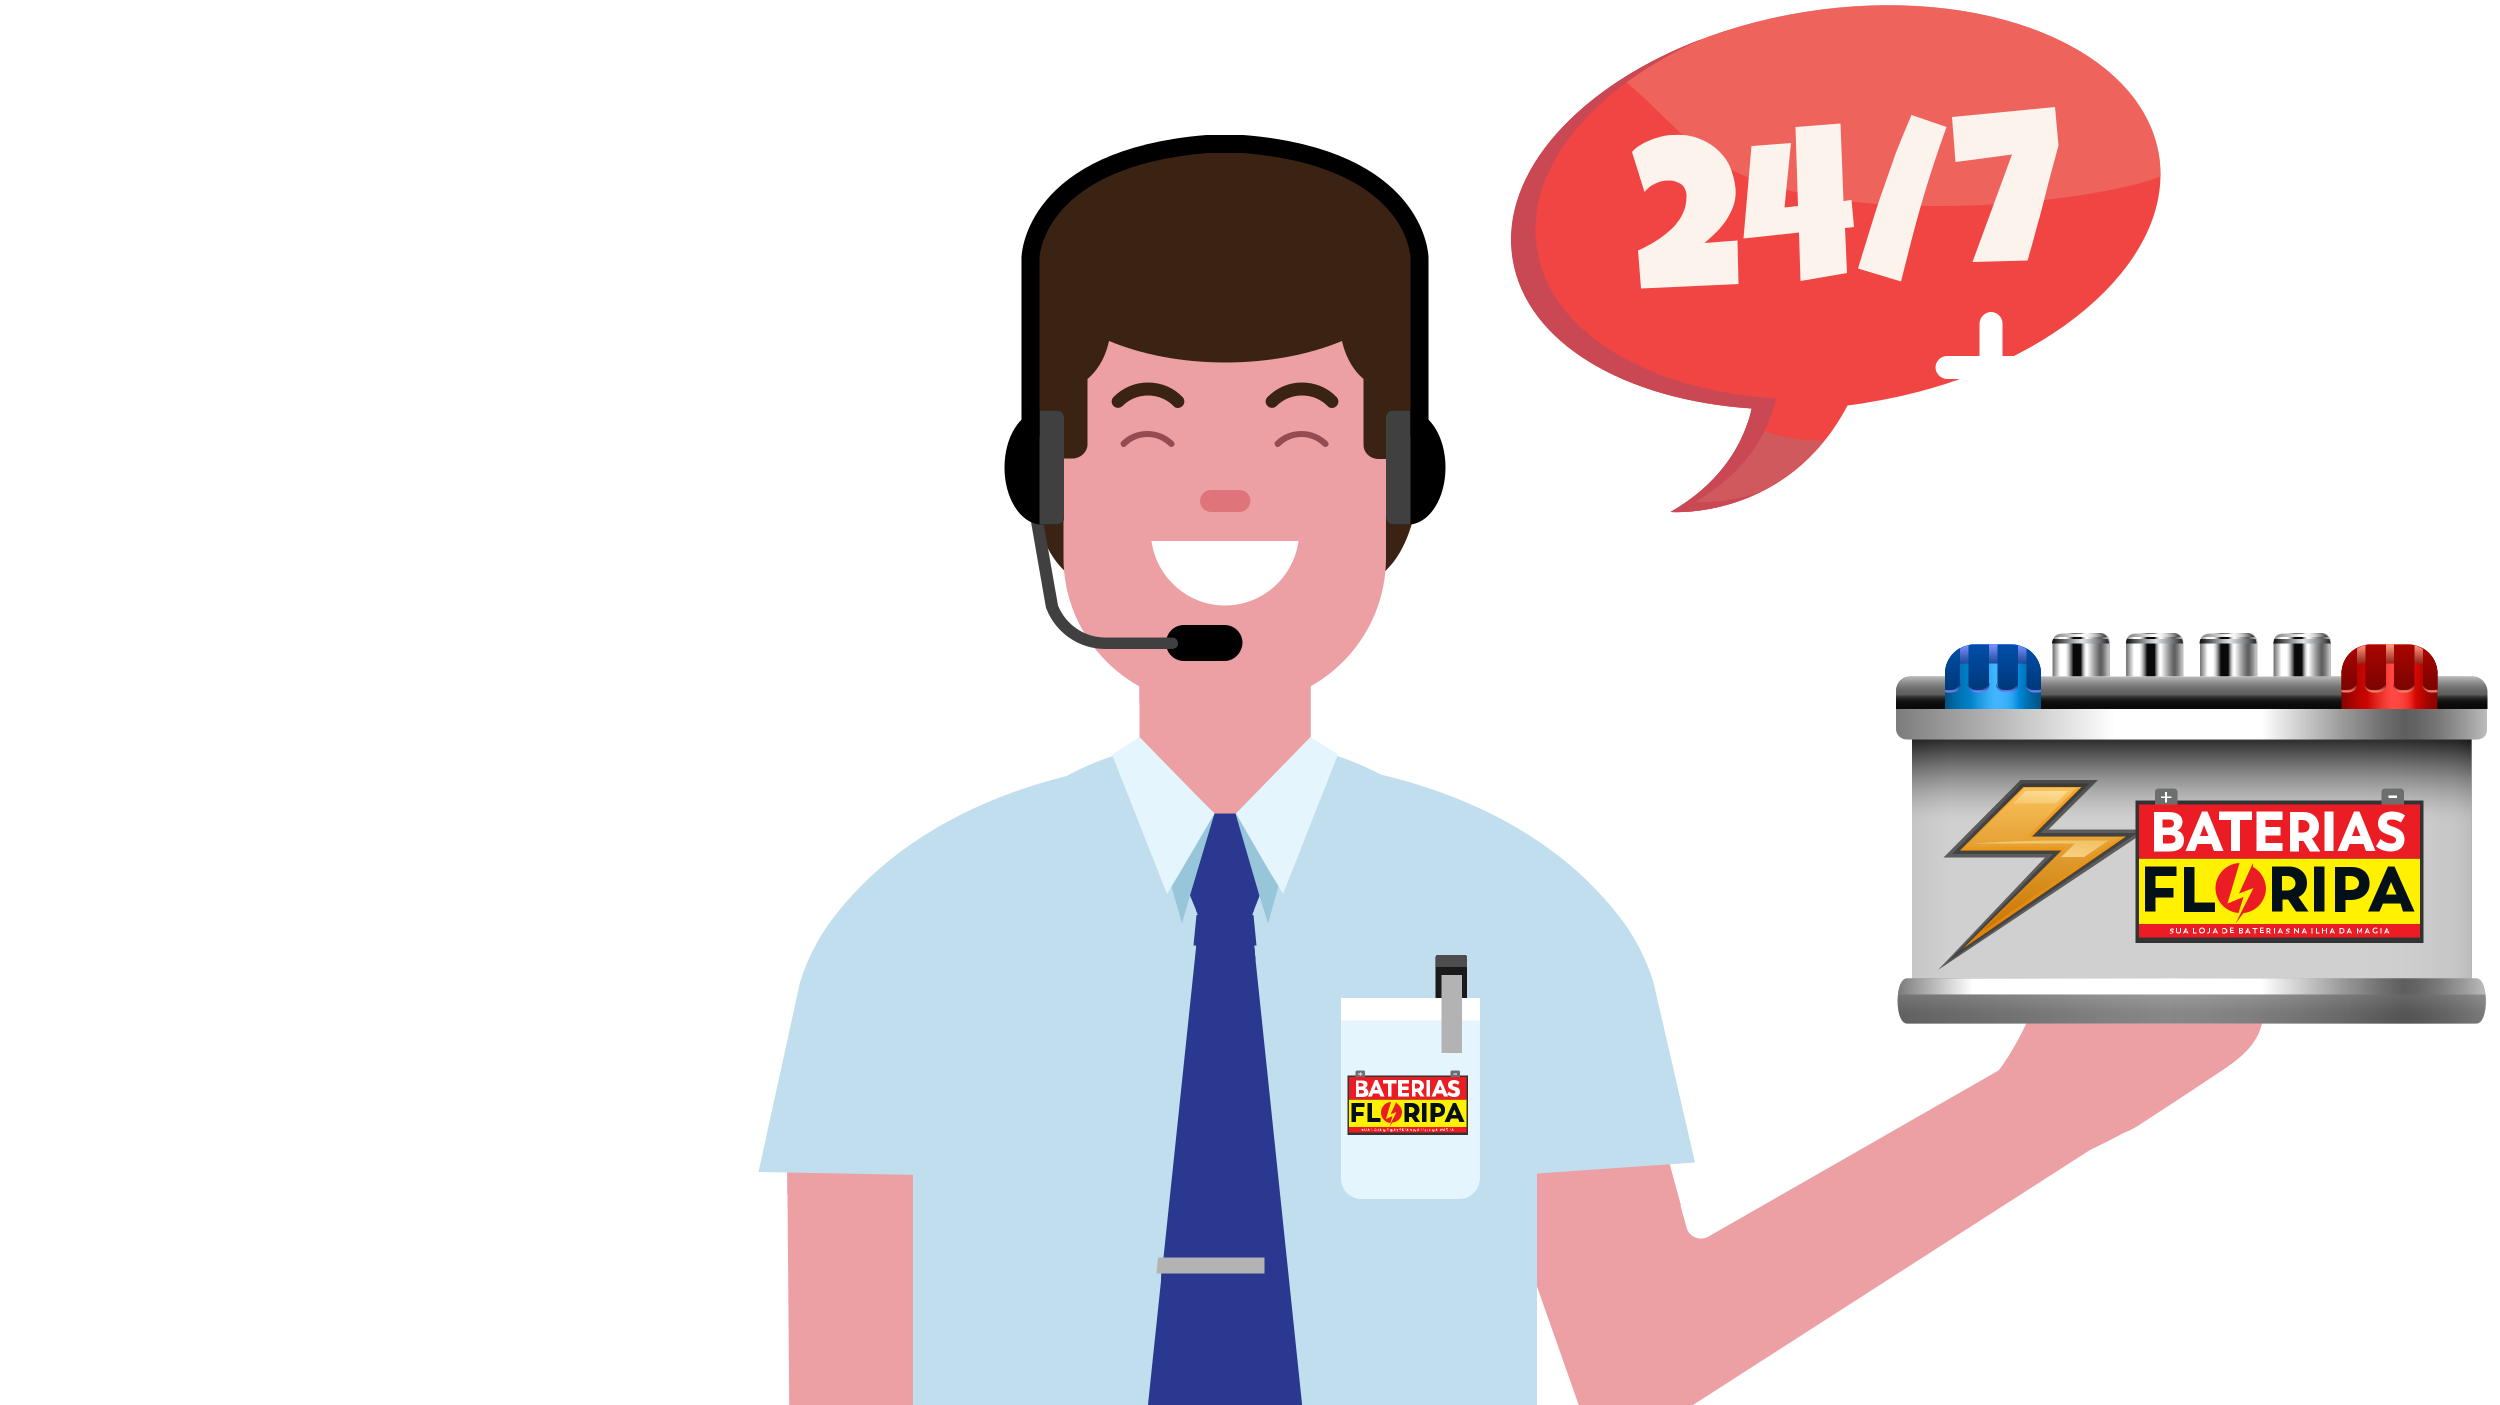 <?xml version="1.0" encoding="utf-8"?>
<!-- Generator: Adobe Illustrator 24.1.2, SVG Export Plug-In . SVG Version: 6.00 Build 0)  -->
<svg version="1.1" id="Layer_1" xmlns="http://www.w3.org/2000/svg" xmlns:xlink="http://www.w3.org/1999/xlink" x="0px" y="0px"
	 viewBox="0 0 500 281" style="enable-background:new 0 0 500 281;" xml:space="preserve">
<style type="text/css">
	.st0{fill:#F14543;}
	.st1{fill:#CF595C;}
	.st2{opacity:0.55;fill:#EA7E72;}
	.st3{fill:#C94854;}
	.st4{fill:#FDF3ED;}
	.st5{fill:#ECA0A4;}
	.st6{fill:#343435;}
	.st7{fill:#C0DEED;}
	.st8{fill:#3B2314;}
	.st9{fill:#FFFFFF;}
	.st10{fill:#DF757B;}
	.st11{fill:#944C52;}
	.st12{fill:#404041;}
	.st13{fill:#231F20;}
	.st14{fill:#1A1A1A;}
	.st15{fill:#E4F5FD;}
	.st16{fill:#B3B3B3;}
	.st17{fill:#4D4D4D;}
	.st18{fill:#2B388F;}
	.st19{fill:#97C5DA;}
	.st20{fill-rule:evenodd;clip-rule:evenodd;fill:#333333;}
	.st21{fill-rule:evenodd;clip-rule:evenodd;fill:#FFF100;}
	.st22{fill-rule:evenodd;clip-rule:evenodd;fill:#6D6E70;}
	.st23{fill-rule:evenodd;clip-rule:evenodd;fill:#EC1C24;}
	.st24{fill:#041018;}
	.st25{fill:#EC1C24;}
	.st26{fill-rule:evenodd;clip-rule:evenodd;fill:none;}
	.st27{fill:url(#SVGID_1_);}
	.st28{fill:url(#SVGID_2_);}
	.st29{fill:url(#SVGID_3_);}
	.st30{fill:url(#SVGID_4_);}
	.st31{fill:url(#SVGID_5_);}
	.st32{fill:url(#SVGID_6_);}
	.st33{fill:url(#SVGID_7_);}
	.st34{fill:url(#SVGID_8_);}
	.st35{fill:url(#SVGID_9_);}
	.st36{fill:url(#SVGID_10_);}
	.st37{fill:url(#SVGID_11_);}
	.st38{fill:url(#SVGID_12_);}
	.st39{fill:url(#SVGID_13_);}
	.st40{filter:url(#Adobe_OpacityMaskFilter);}
	.st41{filter:url(#Adobe_OpacityMaskFilter_1_);}
	.st42{mask:url(#SVGID_14_);fill:url(#SVGID_15_);}
	.st43{opacity:0.7;fill:url(#SVGID_16_);}
	.st44{fill:url(#SVGID_17_);}
	.st45{fill:url(#SVGID_18_);}
	.st46{fill:url(#SVGID_19_);}
	.st47{fill:url(#SVGID_20_);}
	.st48{opacity:0.6;fill:url(#SVGID_21_);}
	.st49{fill:url(#SVGID_22_);}
	.st50{fill:url(#SVGID_23_);}
	.st51{clip-path:url(#SVGID_25_);}
	.st52{fill:url(#SVGID_26_);}
	.st53{fill:url(#SVGID_27_);}
	.st54{fill:url(#SVGID_28_);}
	.st55{fill:url(#SVGID_29_);}
	.st56{fill:url(#SVGID_30_);}
	.st57{fill:url(#SVGID_31_);}
	.st58{fill:url(#SVGID_32_);}
	.st59{fill:url(#SVGID_33_);}
	.st60{fill:url(#SVGID_34_);}
	.st61{fill:url(#SVGID_35_);}
	.st62{clip-path:url(#SVGID_37_);}
	.st63{fill:url(#SVGID_38_);}
	.st64{fill:url(#SVGID_39_);}
	.st65{fill:url(#SVGID_40_);}
	.st66{fill:url(#SVGID_41_);}
	.st67{fill:url(#SVGID_42_);}
	.st68{fill:url(#SVGID_43_);}
	.st69{fill:url(#SVGID_44_);}
	.st70{fill:url(#SVGID_45_);}
	.st71{opacity:0.7;fill:#2C2B2B;}
	.st72{opacity:0.5;fill:#2C2B2B;}
	.st73{fill:url(#SVGID_46_);}
	.st74{opacity:0.7;fill:url(#SVGID_47_);}
	.st75{opacity:0.8;fill:url(#SVGID_48_);}
	.st76{opacity:0.8;fill:url(#SVGID_49_);}
</style>
<g>
	<g>
		<g>
			<g>
				<path class="st0" d="M431.8,31.1c-3.5-21.6-35.2-34.4-70.9-28.7c-35.7,5.7-61.8,27.9-58.3,49.4c2.7,16.8,22.4,28.2,47.8,29.9
					c-1,4.7-4.3,13.9-16.2,20.7c0,0,23.2,1.8,35.3-21.3c1.3-0.2,2.6-0.3,4-0.6C409.1,74.8,435.2,52.6,431.8,31.1z"/>
				<path class="st1" d="M349.5,84.6c-1.7,5-5.7,12.2-15.4,17.8c0,0,18.1,1.4,30.7-14.3C359.5,88.2,354.4,87.3,349.5,84.6z"/>
				<path class="st2" d="M342.5,31.7c21.9,15,75.5,9.1,89.6,3.6c0-1.4-0.1-2.8-0.3-4.2c-3.5-21.6-35.2-34.4-70.9-28.7
					c-14.1,2.3-26.6,7.1-36.4,13.4C331.1,21.1,335.4,26.9,342.5,31.7z"/>
				<g>
					<path class="st3" d="M339,100.4c11.8-6.8,15.2-16,16.2-20.7c-25.4-1.6-45.1-13.1-47.8-29.9c-2.6-16.1,11.4-32.6,33.5-42.2
						c-24.9,9.3-41.2,26.9-38.4,44.2c2.7,16.8,22.4,28.2,47.8,29.9c-1,4.7-4.3,13.9-16.2,20.7c0,0,8.4,0.6,17.7-3.9
						C344.7,100.9,339,100.4,339,100.4z"/>
				</g>
				<g>
					<path class="st4" d="M347.1,37.6c0.1,1.1,0,2.2-0.3,3.2c-0.3,1-0.8,2-1.4,3c-0.6,0.9-1.3,1.8-2.1,2.6s-1.6,1.5-2.4,2.2l6.6-0.5
						l0.2,8.7l-19.5,0.9l-0.6-7.6c0.7-0.3,1.5-0.7,2.2-1.1c0.8-0.4,1.5-0.9,2.3-1.4c0.7-0.5,1.4-1.1,2.1-1.7c0.7-0.6,1.2-1.3,1.7-2
						c0.5-0.7,0.8-1.5,1.1-2.3c0.2-0.8,0.3-1.7,0.3-2.6c0-0.5-0.2-1-0.4-1.4c-0.2-0.4-0.5-0.7-0.9-0.9c-0.4-0.2-0.8-0.4-1.2-0.5
						s-0.9-0.1-1.4-0.1c-0.4,0-0.8,0.1-1.3,0.2c-0.4,0.1-0.8,0.3-1.2,0.5c-0.4,0.2-0.8,0.4-1.1,0.7s-0.7,0.6-0.9,0.9l-2.5-8
						c0.5-0.6,1-1,1.7-1.4c0.6-0.4,1.3-0.7,2-1c0.7-0.3,1.5-0.5,2.2-0.7c0.8-0.2,1.5-0.3,2.2-0.3c1.6-0.1,3.2,0,4.7,0.5
						c1.5,0.5,2.8,1.2,3.9,2.1c1.1,0.9,2.1,2.1,2.8,3.5C346.5,34.5,346.9,36,347.1,37.6z"/>
					<path class="st4" d="M370.8,45.4l-1.8,0.2l0.4,9l-9.3,1.6l-0.3-9.7l-11.1,1.2l1.6-18.5l7.9-0.6l-1.3,12.9l2.7-0.3l-0.5-15.8
						l9-0.7l0.6,15.5l1.6-0.2L370.8,45.4z"/>
					<path class="st4" d="M389.3,25.4c-1.8,5-3.5,10.1-5,15.3c-1.5,5.2-2.8,10.4-4.1,15.6l-8.6-2.6c0.8-2.6,1.6-5.2,2.4-7.8
						c0.8-2.6,1.6-5.2,2.5-7.7c0.9-2.6,1.8-5.1,2.7-7.7c1-2.5,2-5,3.1-7.5L389.3,25.4z"/>
					<path class="st4" d="M411.7,29.1c-1.1,4-2.1,7.7-2.9,11c-0.4,1.4-0.7,2.8-1.1,4.1c-0.4,1.4-0.7,2.6-1,3.7
						c-0.3,1.1-0.6,2.1-0.8,2.8c-0.2,0.8-0.3,1.2-0.4,1.4l-11,0.3l7.9-21.5l-11.3,1.5l-0.7-9l20.6-2L411.7,29.1z"/>
				</g>
			</g>
		</g>
	</g>
	<g>
		<g>
			<path class="st5" d="M465,175.3c-2.6,4.5-5.2,8.9-7.8,13.4c-3.6,6.1-7.1,12.2-10.7,18.3c-1.4,2.4-2.8,4.7-4.6,6.8
				c-2.5,2.9-5.6,5.1-8.6,7.4c-0.2,0.2-0.5,0.3-0.7,0.5c-4.6,3.3-9.6,5.9-14.6,8.3L330.8,286c-5.6,3.4-13,0.8-15.2-5.4l-13.2-37.5
				v-18.5l28.2-3.9l5.5,20.4l1.2,4.4c0.5,1.9,2.7,2.8,4.4,1.8l58-33.2c1.5-1.9,2.7-4,3.9-6.1c2.4-4.5,4.3-9.4,7.1-13.6
				c2.2-3.4,5-6.4,8-9.1c1.5-1.4,3.1-2.7,4.7-4c0.8-0.7,1.6-1.3,2.5-1.9c0.7-0.6,1.4-1.3,2.4-1.3c3,0.1,2.3,4.8,1.5,6.6
				c-1.1,2.5-3,4.4-4.1,6.9c-0.5,1-0.8,2.1-1,3.2c0.8-0.3,1.6-0.7,2.4-1c10.4-4.6,19.2-12.3,26.6-20.9c1.1-1.3,2.5-2.8,4.2-2.6
				c0.5,0.1,1,0.3,1.4,0.6c0.3,0.3,0.6,0.6,0.8,1c0.1-0.1,0.2-0.2,0.3-0.3c0.7-0.6,1.5-1.2,2.5-1.4c0.9-0.3,2-0.1,2.7,0.6
				C466.6,171.9,465.8,173.9,465,175.3z"/>
			<path class="st5" d="M336.2,241.1c-10.6,0.7-27.5-1.5-33.8-2.3v-14.2l28.2-3.9L336.2,241.1z"/>
			<polygon class="st5" points="158.3,336.9 155.4,354.3 193.6,354.3 187,346.5 187,225.9 157.4,225.9 157.5,238.9 			"/>
			<path class="st5" d="M187,225.9v17c-8.4-0.1-21.1-2.3-29.5-4l-0.1-13H187z"/>
			<rect x="182.7" y="317.4" width="124.6" height="37"/>
			<rect x="182.7" y="317.4" class="st6" width="124.6" height="11.7"/>
			<g>
				<g>
					<rect x="190" y="316.9" width="4.3" height="15.5"/>
					<rect x="220.7" y="316.9" width="4.3" height="15.5"/>
				</g>
				<g>
					<rect x="265" y="316.9" width="4.3" height="15.5"/>
					<rect x="295.7" y="316.9" width="4.3" height="15.5"/>
				</g>
			</g>
			<path class="st7" d="M258.3,152.3c0,0,43,1.1,66,31.6c2.8,3.7,5,8,6.4,12.6l8.3,36l-37.4,2.6L258.3,152.3z"/>
			<path class="st7" d="M232.4,152.3c0,0-43,1.1-66,31.6c-2.8,3.7-5,8-6.4,12.6l-8.3,37.9l37.4,0.7L232.4,152.3z"/>
			<path class="st7" d="M307.4,297.8l2.8-3.8l-2.8-6.4v-79.7c0-32.7-25.6-59.4-56.9-59.4h-11c-31.3,0-56.9,26.7-56.9,59.4v79.7
				l-2.8,6.4l2.8,3.8l-4.2,10.2l4.1,12.3h0.2h17.1h90.7h17.1h0.2l4.1-12.3L307.4,297.8z"/>
			<path class="st8" d="M217.2,51.5h-11.2v42c0,0-0.2,19.3,11.2,23.3V51.5z"/>
			<path class="st8" d="M272.8,51.5h11.2v42c0,0,0.2,19.3-11.2,23.3V51.5z"/>
			<path class="st5" d="M262.1,128.5v27.3c0,9.4-7.7,17.1-17.1,17.1c-9.4,0-17.1-7.7-17.1-17.1v-27.3c0-9.4,7.7-17.1,17.1-17.1
				c4.7,0,9,1.9,12.1,5C260.2,119.5,262.1,123.8,262.1,128.5z"/>
			<path class="st5" d="M262.1,128.5v19.9c-16.2,0.1-27.9-4.5-34.2-7.8v-12.2c0-9.4,7.7-17.1,17.1-17.1c4.7,0,9,1.9,12.1,5
				C260.2,119.5,262.1,123.8,262.1,128.5z"/>
			<path class="st5" d="M277.2,63v48.6c0,16.2-13.2,29.4-29.4,29.4h-5.7c-16.1,0-29.4-13.2-29.4-29.4V63c0-16.2,13.2-29.4,29.4-29.4
				h5.7C264,33.6,277.2,46.8,277.2,63z"/>
			<path class="st5" d="M277.2,63v13.4c-37.3,7.1-55.9-2.3-64.4-10V63c0-16.2,13.2-29.4,29.4-29.4h5.7C264,33.6,277.2,46.8,277.2,63
				z"/>
			<path class="st8" d="M283.9,50.6c0-12.1-17.4-21.9-38.9-21.9s-38.9,9.8-38.9,21.9c0,4,2,7.8,5.3,11V71l1.2,20.7h1.9
				c1.6,0,3-1.3,3-2.8V75.8c2.7-2.3,3.8-5.3,4.3-7.6c6.5,2.7,14.5,4.3,23.3,4.3c8.7,0,16.8-1.6,23.3-4.3c0.5,2.3,1.7,5.4,4.3,7.6
				v13.2c0,1.5,1.3,2.8,3,2.8h1.9l1.2-20.7v-9.4C282,58.4,283.9,54.6,283.9,50.6z"/>
			<path class="st9" d="M230.3,108.2c1,7.3,7.2,12.9,14.7,12.9c7.5,0,13.7-5.6,14.7-12.9H230.3z"/>
			<path class="st10" d="M247.9,102.4h-5.7c-1.2,0-2.2-1-2.2-2.2l0,0c0-1.2,1-2.2,2.2-2.2h5.7c1.2,0,2.2,1,2.2,2.2l0,0
				C250,101.5,249,102.4,247.9,102.4z"/>
			<g>
				<g>
					<path class="st11" d="M234.3,89.4c-0.2,0-0.3-0.1-0.5-0.2c-1.1-1.1-2.6-1.8-4.3-1.8c-1.6,0-3.1,0.6-4.3,1.8
						c-0.3,0.3-0.7,0.3-0.9,0s-0.3-0.7,0-0.9c1.4-1.4,3.2-2.1,5.2-2.1c2,0,3.8,0.8,5.2,2.1c0.3,0.3,0.3,0.7,0,0.9
						C234.6,89.3,234.5,89.4,234.3,89.4z"/>
				</g>
				<g>
					<path class="st8" d="M235.6,81.6c-0.3,0-0.7-0.1-0.9-0.4c-1.4-1.4-3.2-2.1-5.1-2.1c-1.9,0-3.7,0.7-5.1,2.1
						c-0.5,0.5-1.3,0.5-1.8,0c-0.5-0.5-0.5-1.3,0-1.8c1.9-1.9,4.3-2.9,6.9-2.9c2.6,0,5.1,1,6.9,2.9c0.5,0.5,0.5,1.3,0,1.8
						C236.3,81.4,235.9,81.6,235.6,81.6z"/>
				</g>
				<g>
					<path class="st11" d="M265.1,89.4c-0.2,0-0.3-0.1-0.5-0.2c-1.1-1.1-2.6-1.8-4.3-1.8c-1.6,0-3.1,0.6-4.3,1.8
						c-0.3,0.3-0.7,0.3-0.9,0s-0.3-0.7,0-0.9c1.4-1.4,3.2-2.1,5.2-2.1c2,0,3.8,0.8,5.2,2.1c0.3,0.3,0.3,0.7,0,0.9
						C265.5,89.3,265.3,89.4,265.1,89.4z"/>
				</g>
				<g>
					<path class="st8" d="M266.4,81.6c-0.3,0-0.7-0.1-0.9-0.4c-1.4-1.4-3.2-2.1-5.1-2.1c-1.9,0-3.7,0.7-5.1,2.1
						c-0.5,0.5-1.3,0.5-1.8,0c-0.5-0.5-0.5-1.3,0-1.8c1.9-1.9,4.3-2.9,6.9-2.9c2.6,0,5.1,1,6.9,2.9c0.5,0.5,0.5,1.3,0,1.8
						C267.1,81.4,266.8,81.6,266.4,81.6z"/>
				</g>
			</g>
			<path d="M244.9,132.2h-8.1c-2,0-3.6-1.6-3.6-3.6l0,0c0-2,1.6-3.6,3.6-3.6h8.1c2,0,3.6,1.6,3.6,3.6l0,0
				C248.4,130.6,246.8,132.2,244.9,132.2z"/>
			<g>
				<path class="st12" d="M234.4,129.8h-13.3c-5.3,0-9.9-3.2-11.8-8l-0.1-0.2l-3.5-20.1c-0.1-0.7,0.3-1.3,1-1.4
					c0.7-0.1,1.3,0.3,1.4,1l3.5,20c1.6,3.9,5.3,6.4,9.5,6.4h13.3c0.7,0,1.2,0.5,1.2,1.2S235,129.8,234.4,129.8z"/>
			</g>
			<g>
				<g>
					<path d="M212.8,83.4v20.1c0,0.7-0.6,1.4-1.4,1.4h-3c-0.2,0-0.3,0-0.5,0c-3.9-0.4-7-5.3-7-11.4c0-6.1,3.1-11,7-11.4
						c0.2,0,0.3,0,0.5,0h3C212.2,82.1,212.8,82.7,212.8,83.4z"/>
					<path class="st12" d="M212.8,83.4v20.1c0,0.7-0.6,1.4-1.4,1.4h-3c-0.2,0-0.3,0-0.5,0V82.1c0.2,0,0.3,0,0.5,0h3
						C212.2,82.1,212.8,82.7,212.8,83.4z"/>
				</g>
				<g>
					<path d="M277.2,83.4v20.1c0,0.7,0.6,1.4,1.4,1.4h3c0.2,0,0.3,0,0.5,0c3.9-0.4,7-5.3,7-11.4c0-6.1-3.1-11-7-11.4
						c-0.2,0-0.3,0-0.5,0h-3C277.8,82.1,277.2,82.7,277.2,83.4z"/>
					<path class="st12" d="M277.2,83.4v20.1c0,0.7,0.6,1.4,1.4,1.4h3c0.2,0,0.3,0,0.5,0V82.1c-0.2,0-0.3,0-0.5,0h-3
						C277.8,82.1,277.2,82.7,277.2,83.4z"/>
				</g>
			</g>
			<g>
				<rect x="243.7" y="175.1" class="st13" width="2.6" height="145.2"/>
			</g>
			<g>
				<path class="st14" d="M293.4,191.5v18.6c0,0.3-0.2,0.5-0.5,0.5h-5.3c-0.3,0-0.5-0.2-0.5-0.5v-18.6c0-0.3,0.2-0.5,0.5-0.5h5.3
					C293.2,191,293.4,191.2,293.4,191.5z"/>
				<path class="st15" d="M291.8,239.8h-19.5c-2.3,0-4.1-1.8-4.1-4.1v-36.1h27.8v36.1C295.9,238,294.1,239.8,291.8,239.8z"/>
				<rect x="268.2" y="199.6" class="st9" width="27.8" height="4.5"/>
				<rect x="288.3" y="195" class="st16" width="4.1" height="15.6"/>
				<path class="st17" d="M293.4,191.5v1.9h-6.2v-1.9c0-0.3,0.2-0.5,0.5-0.5h5.3C293.2,191,293.4,191.2,293.4,191.5z"/>
			</g>
			<path class="st5" d="M456,175.6c1.3-1.4,2.7-2.7,4.1-3.7c-0.2-0.4-0.5-0.7-0.8-1c-1.4,1.3-3.9,3.6-6.5,6.6
				c-1.2,0.3-2.4,1.1-2.7,3.2c0,0,0,0,0,0c-3,3.8-5.9,8.3-7.5,12.9c0.2-0.3,3.1-5.3,7.3-10.8c-0.2,3.3,0.1,6,0.1,6s-3.9,0.3-3.9,6.3
				c0,6,0,6,0,6s-10.8,4.4-11.6,11.9l13.4-6.9l2.2-12.4l5-3.8v-9.9l1.4,4.4c0,0,0.9,1.6,1.9,2.6l2.5-4.3
				C460.4,178.1,457.4,176.2,456,175.6z M454.3,177.4C454.3,177.4,454.3,177.4,454.3,177.4L454.3,177.4L454.3,177.4
				C454.3,177.4,454.3,177.4,454.3,177.4z"/>
			<path class="st5" d="M458.6,191.8c-0.2,1.3-0.5,2.6-1,3.8c-0.6,1.5-1.6,2.7-2.7,3.8c-1.3,1.3-2.8,2.3-4.2,3.4h0c0,0,0,0,0,0
				c0.3-0.9,0.1-1.9-0.1-2.8c-0.3-1.2-0.6-2.3-0.3-3.5c0.1-0.2,0.1-0.3,0.2-0.5c0.2-0.4,0.4-0.8,0.6-1.2c0.7-1.5,0.6-3.2,0.5-4.8
				c-0.1-1-0.1-2-0.2-2.9c-0.1-1.4-0.1-2.8-0.2-4.1c-0.1-1.3-0.1-2.6,0.3-3.8c0.4-1.2,1.4-2.3,2.7-2.4c1.6-0.1,2.9,1.2,3.6,2.6
				C459.7,183.1,459.3,187.6,458.6,191.8z"/>
			<polygon class="st18" points="264.1,316.1 245,355 225.9,316.1 232.2,256.2 232.3,254.7 232.5,253.1 232.7,251.5 239.2,189.6 
				239.2,188.9 243.3,186.7 245,185.8 246.9,186.8 250.8,188.9 251.1,191.9 			"/>
			<polygon class="st18" points="252.9,253.1 252.9,256.2 232.2,256.2 232.3,254.7 232.5,253.1 			"/>
			<polygon class="st18" points="255.4,170.6 253.9,174.3 251.9,179.2 250.8,182 250.2,183.5 239.8,183.5 239.2,182 238,179.1 
				236.1,174.3 234.6,170.6 240.1,162.7 249.9,162.7 			"/>
			<polygon class="st19" points="239.8,159.6 242.9,162.7 238,179.1 236.4,184.7 234.3,177.3 232.2,170 			"/>
			<polygon class="st19" points="257.8,170 255.7,177.2 253.6,184.7 251.9,179.2 247.1,162.7 247.2,162.7 250.2,159.6 			"/>
			<polygon class="st15" points="242.9,162.7 236.1,174.3 234.3,177.3 233.4,178.8 222.4,150.9 227.9,147.4 239.8,159.6 			"/>
			<polygon class="st15" points="267.6,150.9 256.6,178.8 255.7,177.2 253.9,174.3 247.2,162.7 250.2,159.6 262.1,147.4 			"/>
			<polygon class="st16" points="252.9,251.5 252.9,254.7 231.3,254.7 231.6,251.5 			"/>
			<path class="st9" d="M407,71.2h-6.5v-6.5c0-1.3-1.1-2.3-2.3-2.3s-2.3,1.1-2.3,2.3v6.5h-6.5c-1.3,0-2.3,1.1-2.3,2.3
				s1.1,2.3,2.3,2.3h6.5v6.5c0,1.3,1.1,2.3,2.3,2.3s2.3-1.1,2.3-2.3v-6.5h6.5c1.3,0,2.3-1.1,2.3-2.3S408.3,71.2,407,71.2z"/>
			<path class="st9" d="M185.2,126.5h-6.1v-6.1c0-1.2-1-2.2-2.2-2.2c-1.2,0-2.2,1-2.2,2.2v6.1h-6.1c-1.2,0-2.2,1-2.2,2.2
				s1,2.2,2.2,2.2h6.1v6.1c0,1.2,1,2.2,2.2,2.2c1.2,0,2.2-1,2.2-2.2v-6.1h6.1c1.2,0,2.2-1,2.2-2.2S186.4,126.5,185.2,126.5z"/>
			<path class="st9" d="M430.6,62.7h-4.1v-4.1c0-0.8-0.7-1.5-1.5-1.5c-0.8,0-1.5,0.7-1.5,1.5v4.1h-4.1c-0.8,0-1.5,0.7-1.5,1.5
				c0,0.8,0.7,1.5,1.5,1.5h4.1v4.1c0,0.8,0.7,1.5,1.5,1.5c0.8,0,1.5-0.7,1.5-1.5v-4.1h4.1c0.8,0,1.5-0.7,1.5-1.5
				C432.1,63.4,431.4,62.7,430.6,62.7z"/>
			<path class="st9" d="M85.8,135h-5v-5c0-1-0.8-1.8-1.8-1.8c-1,0-1.8,0.8-1.8,1.8v5h-5c-1,0-1.8,0.8-1.8,1.8s0.8,1.8,1.8,1.8h5v5
				c0,1,0.8,1.8,1.8,1.8c1,0,1.8-0.8,1.8-1.8v-5h5c1,0,1.8-0.8,1.8-1.8S86.8,135,85.8,135z"/>
			<path class="st9" d="M195.1,110.4h-3.8v-3.8c0-0.8-0.6-1.4-1.4-1.4c-0.8,0-1.4,0.6-1.4,1.4v3.8h-3.8c-0.8,0-1.4,0.6-1.4,1.4
				s0.6,1.4,1.4,1.4h3.8v3.8c0,0.8,0.6,1.4,1.4,1.4c0.8,0,1.4-0.6,1.4-1.4v-3.8h3.8c0.8,0,1.4-0.6,1.4-1.4S195.8,110.4,195.1,110.4z
				"/>
			<path class="st9" d="M14.7,64.4h-3.6v-3.6c0-0.7-0.6-1.3-1.3-1.3s-1.3,0.6-1.3,1.3v3.6H4.9c-0.7,0-1.3,0.6-1.3,1.3S4.2,67,4.9,67
				h3.6v3.6c0,0.7,0.6,1.3,1.3,1.3s1.3-0.6,1.3-1.3V67h3.6c0.7,0,1.3-0.6,1.3-1.3S15.5,64.4,14.7,64.4z"/>
			<g>
				<path d="M285.7,87.3h-3.6V51.5c0-0.7-1.1-18.3-33.6-20.9h-7c-32.5,2.7-33.6,20.3-33.6,21l0,35.7h-3.6V51.5c0-0.9,1-21.6,37-24.5
					c0,0,0.1,0,0.1,0h7.2c0,0,0.1,0,0.1,0c36,2.9,37,23.6,37,24.5L285.7,87.3z"/>
			</g>
			<path class="st5" d="M454.8,199.4c-1.3,1.3-2.8,2.3-4.2,3.4v0l-0.1-2.8l-0.1-4c0.2-0.4,0.4-0.8,0.6-1.2c0.7-1.5,0.6-3.2,0.5-4.8
				c-0.1-1-0.1-2-0.2-2.9c1.1,0.8,2.7,2.3,3.3,4.5C455.4,194.3,455.3,196.6,454.8,199.4z"/>
			<path class="st5" d="M449,189.1c-0.5,0.3-0.9,0.8-1.2,1.4c-0.4,0.9-0.4,1.9-0.4,2.8c0,2.4,0,4.9,0,7.3c0,0.4,0,0.8-0.2,1.1
				c-0.2,0.2-0.4,0.4-0.6,0.5c-5.2,2.8-10.6,5.5-13.5,10.9c-1,1.9-1.7,4-2.7,5.9c-1.6,2.8-4,5-6,7.6c1.4-0.3,2.7-1.1,3.9-1.9
				c5-3.3,10-6.5,14.9-9.8c3.5-2.3,7.1-4.7,8.7-8.6c0.5-1.2,0.7-2.5,0.9-3.8c0.6-3.8,1.3-9-0.9-12.5c-0.4-0.7-1.2-1.2-2-1.2
				C449.6,188.8,449.3,188.9,449,189.1z"/>
			<polygon class="st18" points="251.1,191.9 239.2,189.6 239.2,188.9 243.3,186.7 246.9,186.8 250.8,188.9 			"/>
			<polygon class="st18" points="250.8,182 250.2,183.5 239.8,183.5 239.2,182 			"/>
			<polygon class="st18" points="251.3,189.1 238.7,189.1 239.3,183 250.7,183 			"/>
		</g>
		<g>
			<rect x="269.5" y="215.1" class="st20" width="24.1" height="11.9"/>
			<rect x="269.8" y="219.9" class="st21" width="23.5" height="5.5"/>
			<path class="st22" d="M271.4,214.1h1.3c0.2,0,0.3,0.1,0.3,0.3v1.5c0,0.2-0.1,0.3-0.3,0.3h-1.3c-0.2,0-0.3-0.1-0.3-0.3v-1.5
				C271.1,214.2,271.3,214.1,271.4,214.1"/>
			<path class="st22" d="M290.4,214.1h1.3c0.2,0,0.3,0.1,0.3,0.3v1.5c0,0.2-0.1,0.3-0.3,0.3h-1.3c-0.2,0-0.3-0.1-0.3-0.3v-1.5
				C290.1,214.2,290.2,214.1,290.4,214.1"/>
			<rect x="269.8" y="225.4" class="st23" width="23.5" height="1.1"/>
			<path class="st9" d="M290.5,225.9l0.1,0.2h-0.1L290.5,225.9z M290.7,226.2L290.7,226.2l-0.1-0.5h-0.1l-0.2,0.5h0.1l0-0.1
				L290.7,226.2L290.7,226.2z M290,226.2L290,226.2l0.1-0.5H290V226.2z M289.6,226v0.1c0,0-0.1,0-0.1,0c-0.1,0-0.2-0.1-0.2-0.2
				c0-0.1,0.1-0.2,0.2-0.2c0.1,0,0.1,0,0.1,0l0-0.1c0,0-0.1,0-0.2,0c-0.1,0-0.2,0.1-0.2,0.2c0,0.1,0.1,0.2,0.2,0.2
				c0.1,0,0.1,0,0.2-0.1L289.6,226L289.6,226z M288.9,225.9l0.1,0.2h-0.1L288.9,225.9z M289,226.2L289,226.2l-0.1-0.5h-0.1l-0.2,0.5
				h0.1l0-0.1L289,226.2L289,226.2z M288.5,226.2l0-0.5h-0.1l-0.2,0.3l-0.2-0.3H288l0,0.5h0.1l0-0.3l0.1,0.2h0.1l0.1-0.2
				L288.5,226.2L288.5,226.2z M287.4,225.9l0.1,0.2h-0.1L287.4,225.9z M287.5,226.2L287.5,226.2l-0.1-0.5h-0.1l-0.2,0.5h0.1l0-0.1
				L287.5,226.2L287.5,226.2z M286.7,226.1L286.7,226.1l-0.1-0.3h0.1c0.1,0,0.2,0.1,0.2,0.2C286.9,226.1,286.8,226.1,286.7,226.1z
				 M286.7,225.8h-0.2v0.5h0.2c0.1,0,0.2-0.1,0.2-0.2C287,225.9,286.9,225.8,286.7,225.8z M286,225.9l0.1,0.2h-0.1L286,225.9z
				 M286.1,226.2L286.1,226.2l-0.1-0.5H286l-0.2,0.5h0.1l0-0.1L286.1,226.2L286.1,226.2z M285.4,225.8v0.2h-0.2v-0.2h-0.1v0.5h0.1
				V226h0.2v0.2h0.1L285.4,225.8L285.4,225.8z M284.7,226.1v-0.4h-0.1L284.7,226.1l0.2,0.1v-0.1H284.7z M284.2,226.2L284.2,226.2
				l0.1-0.5h-0.1V226.2z M283.6,225.9l0.1,0.2h-0.1L283.6,225.9z M283.8,226.2L283.8,226.2l-0.1-0.5h-0.1l-0.2,0.5h0.1l0-0.1
				L283.8,226.2L283.8,226.2z M283.1,225.8v0.3l-0.3-0.3h-0.1v0.5h0.1v-0.3l0.3,0.3h0.1L283.1,225.8L283.1,225.8z M282.2,226.2
				c0.1,0,0.2-0.1,0.2-0.1c0-0.1-0.1-0.1-0.1-0.1c-0.1,0-0.1,0-0.1-0.1c0,0,0,0,0.1,0c0,0,0.1,0,0.1,0l0-0.1c0,0-0.1,0-0.2,0
				c-0.1,0-0.2,0.1-0.2,0.1c0,0.1,0.1,0.1,0.1,0.1c0.1,0,0.1,0,0.1,0.1C282.3,226.1,282.2,226.1,282.2,226.2c0-0.1-0.1-0.1-0.1-0.1
				l0,0.1C282.1,226.2,282.1,226.2,282.2,226.2z M281.6,225.9l0.1,0.2h-0.1L281.6,225.9z M281.7,226.2L281.7,226.2l-0.1-0.5h-0.1
				l-0.2,0.5h0.1l0-0.1L281.7,226.2L281.7,226.2z M281.1,226.2L281.1,226.2l0.1-0.5h-0.1V226.2z M280.6,225.8L280.6,225.8
				c0.1,0,0.2,0,0.2,0.1c0,0.1,0,0.1-0.1,0.1h-0.1V225.8z M280.8,226.2l-0.1-0.2c0.1,0,0.1-0.1,0.1-0.1c0-0.1-0.1-0.2-0.2-0.2h-0.2
				v0.5h0.1v-0.1h0.1h0l0.1,0.1H280.8z M280,226.1V226h0.2v-0.1H280v-0.1h0.2v-0.1h-0.3L280,226.1l0.2,0.1v-0.1H280z M279.7,225.8
				h-0.4v0.1h0.2v0.4h0.1v-0.4L279.7,225.8L279.7,225.8z M278.9,225.9l0.1,0.2h-0.1L278.9,225.9z M279.1,226.2L279.1,226.2l-0.1-0.5
				h-0.1l-0.2,0.5h0.1l0-0.1L279.1,226.2L279.1,226.2z M278.3,226.1L278.3,226.1l-0.1-0.1h0.1C278.4,226,278.4,226,278.3,226.1
				C278.4,226.1,278.4,226.1,278.3,226.1z M278.4,225.9C278.4,225.9,278.4,225.9,278.4,225.9l-0.2,0.1v-0.1L278.4,225.9
				C278.4,225.8,278.4,225.9,278.4,225.9z M278.4,226C278.5,226,278.5,225.9,278.4,226c0.1-0.2,0-0.2-0.1-0.2h-0.2v0.5h0.2
				c0.1,0,0.2,0,0.2-0.1C278.5,226,278.5,226,278.4,226z M277.5,226.1V226h0.2v-0.1h-0.2v-0.1h0.2v-0.1h-0.3L277.5,226.1l0.2,0.1
				v-0.1H277.5z M276.9,226.1L276.9,226.1l-0.1-0.3h0.1c0.1,0,0.2,0.1,0.2,0.2C277.1,226.1,277,226.1,276.9,226.1z M276.9,225.8
				h-0.2v0.5h0.2c0.1,0,0.2-0.1,0.2-0.2C277.2,225.9,277.1,225.8,276.9,225.8z M276.2,225.9l0.1,0.2h-0.1L276.2,225.9z M276.3,226.2
				L276.3,226.2l-0.1-0.5h-0.1l-0.2,0.5h0.1l0-0.1L276.3,226.2L276.3,226.2z M275.6,226.2c0.1,0,0.2-0.1,0.2-0.2v-0.3h-0.1v0.3
				C275.6,226.1,275.6,226.1,275.6,226.2c0-0.1-0.1-0.1-0.1-0.1l0,0.1C275.5,226.2,275.5,226.2,275.6,226.2z M275.1,226.1
				c-0.1,0-0.2-0.1-0.2-0.2c0-0.1,0.1-0.2,0.2-0.2c0.1,0,0.1,0.1,0.1,0.2C275.2,226.1,275.1,226.1,275.1,226.1z M275.1,226.2
				c0.1,0,0.2-0.1,0.2-0.2c0-0.1-0.1-0.2-0.2-0.2c-0.1,0-0.2,0.1-0.2,0.2C274.8,226.1,274.9,226.2,275.1,226.2z M274.4,226.1v-0.4
				h-0.1L274.4,226.1l0.2,0.1v-0.1H274.4z M273.7,225.9l0.1,0.2h-0.1L273.7,225.9z M273.9,226.2L273.9,226.2l-0.1-0.5h-0.1l-0.2,0.5
				h0.1l0-0.1L273.9,226.2L273.9,226.2z M273.1,226.2c0.1,0,0.2-0.1,0.2-0.2v-0.3h-0.1v0.3C273.2,226.1,273.2,226.1,273.1,226.2
				c-0.1-0.1-0.1-0.1-0.1-0.2v-0.3h-0.1v0.3C272.9,226.2,273,226.2,273.1,226.2z M272.5,226.2c0.1,0,0.2-0.1,0.2-0.1
				c0-0.1-0.1-0.1-0.1-0.1c-0.1,0-0.1,0-0.1-0.1c0,0,0,0,0.1,0c0,0,0.1,0,0.1,0l0-0.1c0,0-0.1,0-0.2,0c-0.1,0-0.2,0.1-0.2,0.1
				c0,0.1,0.1,0.1,0.1,0.1c0.1,0,0.1,0,0.1,0.1C272.6,226.1,272.5,226.1,272.5,226.2c0-0.1-0.1-0.1-0.1-0.1l0,0.1
				C272.4,226.2,272.4,226.2,272.5,226.2z"/>
			<rect x="269.8" y="215.4" class="st23" width="23.5" height="4.5"/>
			<path class="st9" d="M290.9,219.4c0.7,0,1.1-0.4,1.1-1c0-0.7-0.4-0.9-0.9-1c-0.4-0.1-0.6-0.2-0.6-0.4c0-0.2,0.2-0.3,0.4-0.3
				c0.3,0,0.5,0.1,0.7,0.3l0.3-0.6c-0.3-0.2-0.6-0.4-1.1-0.4c-0.7,0-1.2,0.4-1.2,1c0,0.6,0.4,0.8,0.9,1c0.4,0.1,0.6,0.2,0.6,0.4
				c0,0.2-0.2,0.3-0.4,0.3c-0.3,0-0.6-0.1-0.9-0.4l-0.4,0.6C289.9,219.2,290.3,219.4,290.9,219.4 M288,217.1l0.4,0.9h-0.7L288,217.1
				z M288.8,219.3h0.8l-1.4-3.3h-0.5l-1.4,3.3h0.8l0.2-0.6h1.2L288.8,219.3z M285.3,219.3h0.7V216h-0.7V219.3z M283.1,216.7h0.3
				c0.4,0,0.6,0.2,0.6,0.5c0,0.3-0.2,0.5-0.6,0.5h-0.4V216.7z M284.9,219.3l-0.7-1.1c0.4-0.2,0.6-0.6,0.6-1c0-0.7-0.5-1.2-1.3-1.2
				h-1.1v3.3h0.7v-0.9h0.4h0l0.6,0.9H284.9z M280.4,218.6V218h1.3v-0.7h-1.3v-0.6h1.4V216h-2.2v3.3h2.2v-0.7H280.4z M279.3,216h-2.7
				v0.7h1v2.6h0.7v-2.6h1V216z M275.2,217.1l0.4,0.9h-0.7L275.2,217.1z M276.1,219.3h0.8l-1.4-3.3H275l-1.4,3.3h0.8l0.2-0.6h1.2
				L276.1,219.3z M272.4,218.7h-0.6V218h0.5c0.3,0,0.5,0.1,0.5,0.4C272.8,218.5,272.7,218.7,272.4,218.7z M272.7,217
				c0,0.2-0.1,0.3-0.5,0.3h-0.5v-0.7h0.5C272.6,216.7,272.7,216.8,272.7,217z M273,217.6c0.3-0.1,0.5-0.4,0.5-0.7
				c0-0.5-0.3-0.8-1.1-0.8h-1.2v3.3h1.3c0.9,0,1.2-0.4,1.2-0.9C273.6,218,273.4,217.7,273,217.6z"/>
			<path class="st24" d="M290.9,221.9l0.4,1.1h-0.9L290.9,221.9z M291.9,224.4h1l-1.7-3.8h-0.6l-1.7,3.8h1l0.3-0.7h1.4L291.9,224.4z
				 M287.5,222.6h-0.4v-1.2h0.4c0.5,0,0.7,0.3,0.7,0.6C288.2,222.3,288,222.6,287.5,222.6z M287.5,220.6h-1.4v3.8h0.9v-1l0.4,0
				c1,0,1.6-0.5,1.6-1.3C289.1,221.2,288.5,220.6,287.5,220.6z M284.4,224.4h0.9v-3.8h-0.9V224.4z M281.8,221.4h0.4
				c0.4,0,0.7,0.3,0.7,0.6c0,0.4-0.3,0.6-0.7,0.6h-0.4V221.4z M284,224.4l-0.8-1.2c0.4-0.2,0.7-0.6,0.7-1.2c0-0.8-0.6-1.4-1.6-1.4
				h-1.4v3.8h0.9v-1h0.5h0l0.7,1H284z M272.9,221.4v-0.8h-2.6v3.8h0.9v-1.2h1.5v-0.8h-1.5v-1H272.9z M274.4,223.6v-3h-0.9v3.8h2.6
				v-0.8H274.4z"/>
			<path class="st25" d="M278.5,223.2l-1.3,0.6l1-3.4c-1.1,0-2,1-2,2.1c0,1.1,0.8,2,1.9,2.1L278.5,223.2z"/>
			<path class="st25" d="M279.3,220.6v-0.3l-1.2,2.6l1.2-0.5l-1.5,3l0.7-0.9c1.1-0.1,1.9-1,1.9-2.1
				C280.4,221.7,279.9,221,279.3,220.6"/>
			<polygon class="st9" points="272,215.2 272,214.9 271.6,214.9 271.6,214.7 272,214.7 272,214.4 272.1,214.4 272.1,214.7 
				272.5,214.7 272.5,214.9 272.1,214.9 272.1,215.2 			"/>
			<rect x="290.7" y="214.7" class="st9" width="0.7" height="0.2"/>
			<rect x="268.7" y="213.4" class="st26" width="25.7" height="13.8"/>
		</g>
	</g>
	<g>
		<g id="_x38__1_">
			<g>
				<g>
					<linearGradient id="SVGID_1_" gradientUnits="userSpaceOnUse" x1="410.656" y1="131.402" x2="421.625" y2="131.402">
						<stop  offset="0" style="stop-color:#7C7C7C"/>
						<stop  offset="6.374645e-02" style="stop-color:#BCBCBC"/>
						<stop  offset="0.127" style="stop-color:#FFFFFF"/>
						<stop  offset="0.215" style="stop-color:#FFFFFF"/>
						<stop  offset="0.23" style="stop-color:#F9F9F9"/>
						<stop  offset="0.249" style="stop-color:#E9E9E9"/>
						<stop  offset="0.272" style="stop-color:#CECECE"/>
						<stop  offset="0.295" style="stop-color:#A8A8A8"/>
						<stop  offset="0.321" style="stop-color:#787878"/>
						<stop  offset="0.347" style="stop-color:#3E3E3E"/>
						<stop  offset="0.368" style="stop-color:#0A090A"/>
						<stop  offset="0.5" style="stop-color:#0A090A"/>
						<stop  offset="0.512" style="stop-color:#3A393A"/>
						<stop  offset="0.527" style="stop-color:#6E6D6E"/>
						<stop  offset="0.543" style="stop-color:#9A9A9A"/>
						<stop  offset="0.558" style="stop-color:#BFBEBF"/>
						<stop  offset="0.573" style="stop-color:#DBDBDB"/>
						<stop  offset="0.588" style="stop-color:#EFEFEF"/>
						<stop  offset="0.603" style="stop-color:#FBFBFB"/>
						<stop  offset="0.618" style="stop-color:#FFFFFF"/>
						<stop  offset="0.657" style="stop-color:#E1E1E1"/>
						<stop  offset="0.754" style="stop-color:#9B9B9B"/>
						<stop  offset="0.824" style="stop-color:#6F6F6F"/>
						<stop  offset="0.86" style="stop-color:#5E5E5E"/>
						<stop  offset="0.884" style="stop-color:#656565"/>
						<stop  offset="0.92" style="stop-color:#7A7A7A"/>
						<stop  offset="0.963" style="stop-color:#9B9B9B"/>
						<stop  offset="1" style="stop-color:#BDBDBD"/>
					</linearGradient>
					<path class="st27" d="M421.9,136.2h-11.4v-7.7c0-1,0.8-1.9,1.9-1.9h7.7c1,0,1.9,0.8,1.9,1.9V136.2z"/>
					<linearGradient id="SVGID_2_" gradientUnits="userSpaceOnUse" x1="410.158" y1="128.252" x2="422.66" y2="128.252">
						<stop  offset="0" style="stop-color:#000000"/>
						<stop  offset="0.224" style="stop-color:#696C6E"/>
						<stop  offset="0.411" style="stop-color:#BCC1C5"/>
						<stop  offset="0.495" style="stop-color:#DCE2E7"/>
						<stop  offset="0.544" style="stop-color:#D0D6DA"/>
						<stop  offset="0.633" style="stop-color:#B0B5B9"/>
						<stop  offset="0.752" style="stop-color:#7D8083"/>
						<stop  offset="0.896" style="stop-color:#37383A"/>
						<stop  offset="1" style="stop-color:#000000"/>
					</linearGradient>
					<path class="st28" d="M410.6,127.8c-0.1,0.3-0.2,0.6-0.2,0.9c0,0,11.4,0,11.4,0c0-0.3-0.1-0.6-0.2-0.9H410.6z"/>
					<linearGradient id="SVGID_3_" gradientUnits="userSpaceOnUse" x1="410.715" y1="127.013" x2="421.566" y2="127.013">
						<stop  offset="0" style="stop-color:#7C7C7C"/>
						<stop  offset="0.25" style="stop-color:#BCBCBC"/>
						<stop  offset="0.498" style="stop-color:#FFFFFF"/>
						<stop  offset="0.569" style="stop-color:#FBFBFB"/>
						<stop  offset="0.634" style="stop-color:#F0F0F0"/>
						<stop  offset="0.697" style="stop-color:#DEDEDE"/>
						<stop  offset="0.758" style="stop-color:#C4C4C4"/>
						<stop  offset="0.818" style="stop-color:#A2A2A2"/>
						<stop  offset="0.878" style="stop-color:#797879"/>
						<stop  offset="0.936" style="stop-color:#484748"/>
						<stop  offset="0.993" style="stop-color:#111011"/>
						<stop  offset="1" style="stop-color:#0A090A"/>
					</linearGradient>
					<path class="st29" d="M421.4,127.4c-0.4-0.4-0.9-0.7-1.5-0.7h-7.4c-0.6,0-1.2,0.3-1.5,0.7H421.4z"/>
				</g>
				<g>
					<linearGradient id="SVGID_4_" gradientUnits="userSpaceOnUse" x1="425.406" y1="131.402" x2="436.376" y2="131.402">
						<stop  offset="0" style="stop-color:#7C7C7C"/>
						<stop  offset="6.374645e-02" style="stop-color:#BCBCBC"/>
						<stop  offset="0.127" style="stop-color:#FFFFFF"/>
						<stop  offset="0.215" style="stop-color:#FFFFFF"/>
						<stop  offset="0.23" style="stop-color:#F9F9F9"/>
						<stop  offset="0.249" style="stop-color:#E9E9E9"/>
						<stop  offset="0.272" style="stop-color:#CECECE"/>
						<stop  offset="0.295" style="stop-color:#A8A8A8"/>
						<stop  offset="0.321" style="stop-color:#787878"/>
						<stop  offset="0.347" style="stop-color:#3E3E3E"/>
						<stop  offset="0.368" style="stop-color:#0A090A"/>
						<stop  offset="0.5" style="stop-color:#0A090A"/>
						<stop  offset="0.512" style="stop-color:#3A393A"/>
						<stop  offset="0.527" style="stop-color:#6E6D6E"/>
						<stop  offset="0.543" style="stop-color:#9A9A9A"/>
						<stop  offset="0.558" style="stop-color:#BFBEBF"/>
						<stop  offset="0.573" style="stop-color:#DBDBDB"/>
						<stop  offset="0.588" style="stop-color:#EFEFEF"/>
						<stop  offset="0.603" style="stop-color:#FBFBFB"/>
						<stop  offset="0.618" style="stop-color:#FFFFFF"/>
						<stop  offset="0.657" style="stop-color:#E1E1E1"/>
						<stop  offset="0.754" style="stop-color:#9B9B9B"/>
						<stop  offset="0.824" style="stop-color:#6F6F6F"/>
						<stop  offset="0.86" style="stop-color:#5E5E5E"/>
						<stop  offset="0.884" style="stop-color:#656565"/>
						<stop  offset="0.92" style="stop-color:#7A7A7A"/>
						<stop  offset="0.963" style="stop-color:#9B9B9B"/>
						<stop  offset="1" style="stop-color:#BDBDBD"/>
					</linearGradient>
					<path class="st30" d="M436.6,136.2h-11.4v-7.7c0-1,0.8-1.9,1.9-1.9h7.7c1,0,1.9,0.8,1.9,1.9V136.2z"/>
					<linearGradient id="SVGID_5_" gradientUnits="userSpaceOnUse" x1="424.908" y1="128.252" x2="437.411" y2="128.252">
						<stop  offset="0" style="stop-color:#000000"/>
						<stop  offset="0.224" style="stop-color:#696C6E"/>
						<stop  offset="0.411" style="stop-color:#BCC1C5"/>
						<stop  offset="0.495" style="stop-color:#DCE2E7"/>
						<stop  offset="0.544" style="stop-color:#D0D6DA"/>
						<stop  offset="0.633" style="stop-color:#B0B5B9"/>
						<stop  offset="0.752" style="stop-color:#7D8083"/>
						<stop  offset="0.896" style="stop-color:#37383A"/>
						<stop  offset="1" style="stop-color:#000000"/>
					</linearGradient>
					<path class="st31" d="M425.4,127.8c-0.1,0.3-0.2,0.6-0.2,0.9c0,0,11.4,0,11.4,0c0-0.3-0.1-0.6-0.2-0.9H425.4z"/>
					<linearGradient id="SVGID_6_" gradientUnits="userSpaceOnUse" x1="425.465" y1="127.013" x2="436.317" y2="127.013">
						<stop  offset="0" style="stop-color:#7C7C7C"/>
						<stop  offset="0.25" style="stop-color:#BCBCBC"/>
						<stop  offset="0.498" style="stop-color:#FFFFFF"/>
						<stop  offset="0.569" style="stop-color:#FBFBFB"/>
						<stop  offset="0.634" style="stop-color:#F0F0F0"/>
						<stop  offset="0.697" style="stop-color:#DEDEDE"/>
						<stop  offset="0.758" style="stop-color:#C4C4C4"/>
						<stop  offset="0.818" style="stop-color:#A2A2A2"/>
						<stop  offset="0.878" style="stop-color:#797879"/>
						<stop  offset="0.936" style="stop-color:#484748"/>
						<stop  offset="0.993" style="stop-color:#111011"/>
						<stop  offset="1" style="stop-color:#0A090A"/>
					</linearGradient>
					<path class="st32" d="M436.1,127.4c-0.4-0.4-0.9-0.7-1.5-0.7h-7.4c-0.6,0-1.2,0.3-1.5,0.7H436.1z"/>
				</g>
				<g>
					<linearGradient id="SVGID_7_" gradientUnits="userSpaceOnUse" x1="440.156" y1="131.402" x2="451.126" y2="131.402">
						<stop  offset="0" style="stop-color:#7C7C7C"/>
						<stop  offset="6.374645e-02" style="stop-color:#BCBCBC"/>
						<stop  offset="0.127" style="stop-color:#FFFFFF"/>
						<stop  offset="0.215" style="stop-color:#FFFFFF"/>
						<stop  offset="0.23" style="stop-color:#F9F9F9"/>
						<stop  offset="0.249" style="stop-color:#E9E9E9"/>
						<stop  offset="0.272" style="stop-color:#CECECE"/>
						<stop  offset="0.295" style="stop-color:#A8A8A8"/>
						<stop  offset="0.321" style="stop-color:#787878"/>
						<stop  offset="0.347" style="stop-color:#3E3E3E"/>
						<stop  offset="0.368" style="stop-color:#0A090A"/>
						<stop  offset="0.5" style="stop-color:#0A090A"/>
						<stop  offset="0.512" style="stop-color:#3A393A"/>
						<stop  offset="0.527" style="stop-color:#6E6D6E"/>
						<stop  offset="0.543" style="stop-color:#9A9A9A"/>
						<stop  offset="0.558" style="stop-color:#BFBEBF"/>
						<stop  offset="0.573" style="stop-color:#DBDBDB"/>
						<stop  offset="0.588" style="stop-color:#EFEFEF"/>
						<stop  offset="0.603" style="stop-color:#FBFBFB"/>
						<stop  offset="0.618" style="stop-color:#FFFFFF"/>
						<stop  offset="0.657" style="stop-color:#E1E1E1"/>
						<stop  offset="0.754" style="stop-color:#9B9B9B"/>
						<stop  offset="0.824" style="stop-color:#6F6F6F"/>
						<stop  offset="0.86" style="stop-color:#5E5E5E"/>
						<stop  offset="0.884" style="stop-color:#656565"/>
						<stop  offset="0.92" style="stop-color:#7A7A7A"/>
						<stop  offset="0.963" style="stop-color:#9B9B9B"/>
						<stop  offset="1" style="stop-color:#BDBDBD"/>
					</linearGradient>
					<path class="st33" d="M451.4,136.2h-11.4v-7.7c0-1,0.8-1.9,1.9-1.9h7.7c1,0,1.9,0.8,1.9,1.9V136.2z"/>
					<linearGradient id="SVGID_8_" gradientUnits="userSpaceOnUse" x1="439.659" y1="128.252" x2="452.161" y2="128.252">
						<stop  offset="0" style="stop-color:#000000"/>
						<stop  offset="0.224" style="stop-color:#696C6E"/>
						<stop  offset="0.411" style="stop-color:#BCC1C5"/>
						<stop  offset="0.495" style="stop-color:#DCE2E7"/>
						<stop  offset="0.544" style="stop-color:#D0D6DA"/>
						<stop  offset="0.633" style="stop-color:#B0B5B9"/>
						<stop  offset="0.752" style="stop-color:#7D8083"/>
						<stop  offset="0.896" style="stop-color:#37383A"/>
						<stop  offset="1" style="stop-color:#000000"/>
					</linearGradient>
					<path class="st34" d="M440.1,127.8c-0.1,0.3-0.2,0.6-0.2,0.9c0,0,11.4,0,11.4,0c0-0.3-0.1-0.6-0.2-0.9H440.1z"/>
					<linearGradient id="SVGID_9_" gradientUnits="userSpaceOnUse" x1="440.216" y1="127.013" x2="451.067" y2="127.013">
						<stop  offset="0" style="stop-color:#7C7C7C"/>
						<stop  offset="0.25" style="stop-color:#BCBCBC"/>
						<stop  offset="0.498" style="stop-color:#FFFFFF"/>
						<stop  offset="0.569" style="stop-color:#FBFBFB"/>
						<stop  offset="0.634" style="stop-color:#F0F0F0"/>
						<stop  offset="0.697" style="stop-color:#DEDEDE"/>
						<stop  offset="0.758" style="stop-color:#C4C4C4"/>
						<stop  offset="0.818" style="stop-color:#A2A2A2"/>
						<stop  offset="0.878" style="stop-color:#797879"/>
						<stop  offset="0.936" style="stop-color:#484748"/>
						<stop  offset="0.993" style="stop-color:#111011"/>
						<stop  offset="1" style="stop-color:#0A090A"/>
					</linearGradient>
					<path class="st35" d="M450.9,127.4c-0.4-0.4-0.9-0.7-1.5-0.7H442c-0.6,0-1.2,0.3-1.5,0.7H450.9z"/>
				</g>
				<g>
					<linearGradient id="SVGID_10_" gradientUnits="userSpaceOnUse" x1="454.907" y1="131.402" x2="465.876" y2="131.402">
						<stop  offset="0" style="stop-color:#7C7C7C"/>
						<stop  offset="6.374645e-02" style="stop-color:#BCBCBC"/>
						<stop  offset="0.127" style="stop-color:#FFFFFF"/>
						<stop  offset="0.215" style="stop-color:#FFFFFF"/>
						<stop  offset="0.23" style="stop-color:#F9F9F9"/>
						<stop  offset="0.249" style="stop-color:#E9E9E9"/>
						<stop  offset="0.272" style="stop-color:#CECECE"/>
						<stop  offset="0.295" style="stop-color:#A8A8A8"/>
						<stop  offset="0.321" style="stop-color:#787878"/>
						<stop  offset="0.347" style="stop-color:#3E3E3E"/>
						<stop  offset="0.368" style="stop-color:#0A090A"/>
						<stop  offset="0.5" style="stop-color:#0A090A"/>
						<stop  offset="0.512" style="stop-color:#3A393A"/>
						<stop  offset="0.527" style="stop-color:#6E6D6E"/>
						<stop  offset="0.543" style="stop-color:#9A9A9A"/>
						<stop  offset="0.558" style="stop-color:#BFBEBF"/>
						<stop  offset="0.573" style="stop-color:#DBDBDB"/>
						<stop  offset="0.588" style="stop-color:#EFEFEF"/>
						<stop  offset="0.603" style="stop-color:#FBFBFB"/>
						<stop  offset="0.618" style="stop-color:#FFFFFF"/>
						<stop  offset="0.657" style="stop-color:#E1E1E1"/>
						<stop  offset="0.754" style="stop-color:#9B9B9B"/>
						<stop  offset="0.824" style="stop-color:#6F6F6F"/>
						<stop  offset="0.86" style="stop-color:#5E5E5E"/>
						<stop  offset="0.884" style="stop-color:#656565"/>
						<stop  offset="0.92" style="stop-color:#7A7A7A"/>
						<stop  offset="0.963" style="stop-color:#9B9B9B"/>
						<stop  offset="1" style="stop-color:#BDBDBD"/>
					</linearGradient>
					<path class="st36" d="M466.1,136.2h-11.4v-7.7c0-1,0.8-1.9,1.9-1.9h7.7c1,0,1.9,0.8,1.9,1.9V136.2z"/>
					<linearGradient id="SVGID_11_" gradientUnits="userSpaceOnUse" x1="454.409" y1="128.252" x2="466.911" y2="128.252">
						<stop  offset="0" style="stop-color:#000000"/>
						<stop  offset="0.224" style="stop-color:#696C6E"/>
						<stop  offset="0.411" style="stop-color:#BCC1C5"/>
						<stop  offset="0.495" style="stop-color:#DCE2E7"/>
						<stop  offset="0.544" style="stop-color:#D0D6DA"/>
						<stop  offset="0.633" style="stop-color:#B0B5B9"/>
						<stop  offset="0.752" style="stop-color:#7D8083"/>
						<stop  offset="0.896" style="stop-color:#37383A"/>
						<stop  offset="1" style="stop-color:#000000"/>
					</linearGradient>
					<path class="st37" d="M454.9,127.8c-0.1,0.3-0.2,0.6-0.2,0.9c0,0,11.4,0,11.4,0c0-0.3-0.1-0.6-0.2-0.9H454.9z"/>
					<linearGradient id="SVGID_12_" gradientUnits="userSpaceOnUse" x1="454.966" y1="127.013" x2="465.817" y2="127.013">
						<stop  offset="0" style="stop-color:#7C7C7C"/>
						<stop  offset="0.25" style="stop-color:#BCBCBC"/>
						<stop  offset="0.498" style="stop-color:#FFFFFF"/>
						<stop  offset="0.569" style="stop-color:#FBFBFB"/>
						<stop  offset="0.634" style="stop-color:#F0F0F0"/>
						<stop  offset="0.697" style="stop-color:#DEDEDE"/>
						<stop  offset="0.758" style="stop-color:#C4C4C4"/>
						<stop  offset="0.818" style="stop-color:#A2A2A2"/>
						<stop  offset="0.878" style="stop-color:#797879"/>
						<stop  offset="0.936" style="stop-color:#484748"/>
						<stop  offset="0.993" style="stop-color:#111011"/>
						<stop  offset="1" style="stop-color:#0A090A"/>
					</linearGradient>
					<path class="st38" d="M465.6,127.4c-0.4-0.4-0.9-0.7-1.5-0.7h-7.4c-0.6,0-1.2,0.3-1.5,0.7H465.6z"/>
				</g>
			</g>
			<g id="_x38_">
				<g>
					<g>
						<g>
							<linearGradient id="SVGID_13_" gradientUnits="userSpaceOnUse" x1="382.403" y1="168.241" x2="494.273" y2="168.241">
								<stop  offset="0" style="stop-color:#403F3F"/>
								<stop  offset="6.422020e-02" style="stop-color:#616060"/>
								<stop  offset="0.804" style="stop-color:#616060"/>
								<stop  offset="0.862" style="stop-color:#5D5C5C"/>
								<stop  offset="0.924" style="stop-color:#504F4F"/>
								<stop  offset="0.973" style="stop-color:#403F3F"/>
								<stop  offset="0.984" style="stop-color:#302F2F"/>
								<stop  offset="1" style="stop-color:#1D1D1D"/>
							</linearGradient>
							<rect x="382.4" y="136.2" class="st39" width="111.9" height="64"/>
							<defs>
								<filter id="Adobe_OpacityMaskFilter" filterUnits="userSpaceOnUse" x="382.4" y="136.2" width="111.9" height="64">
									<feFlood  style="flood-color:white;flood-opacity:1" result="back"/>
									<feBlend  in="SourceGraphic" in2="back" mode="normal"/>
								</filter>
							</defs>
							<mask maskUnits="userSpaceOnUse" x="382.4" y="136.2" width="111.9" height="64" id="SVGID_14_">
								<g class="st40">
									<defs>
										<filter id="Adobe_OpacityMaskFilter_1_" filterUnits="userSpaceOnUse" x="382.4" y="136.2" width="111.9" height="64">
											<feFlood  style="flood-color:white;flood-opacity:1" result="back"/>
											<feBlend  in="SourceGraphic" in2="back" mode="normal"/>
										</filter>
									</defs>
									<mask maskUnits="userSpaceOnUse" x="382.4" y="136.2" width="111.9" height="64" id="SVGID_14_">
										<g class="st41">
										</g>
									</mask>
									<linearGradient id="SVGID_15_" gradientUnits="userSpaceOnUse" x1="438.338" y1="148.276" x2="438.338" y2="164.339">
										<stop  offset="0" style="stop-color:#FFFFFF"/>
										<stop  offset="0.112" style="stop-color:#D4D4D4"/>
										<stop  offset="0.296" style="stop-color:#959595"/>
										<stop  offset="0.473" style="stop-color:#606060"/>
										<stop  offset="0.636" style="stop-color:#363636"/>
										<stop  offset="0.783" style="stop-color:#191919"/>
										<stop  offset="0.909" style="stop-color:#060606"/>
										<stop  offset="1" style="stop-color:#000000"/>
									</linearGradient>
									<rect x="382.4" y="136.2" class="st42" width="111.9" height="64"/>
								</g>
							</mask>
							<linearGradient id="SVGID_16_" gradientUnits="userSpaceOnUse" x1="438.338" y1="148.276" x2="438.338" y2="164.339">
								<stop  offset="0" style="stop-color:#1D1D1D"/>
								<stop  offset="3.978926e-02" style="stop-color:#2B2B2B"/>
								<stop  offset="0.239" style="stop-color:#6A6A6A"/>
								<stop  offset="0.43" style="stop-color:#9F9F9F"/>
								<stop  offset="0.606" style="stop-color:#C9C9C9"/>
								<stop  offset="0.765" style="stop-color:#E6E6E6"/>
								<stop  offset="0.902" style="stop-color:#F9F9F9"/>
								<stop  offset="1" style="stop-color:#FFFFFF"/>
							</linearGradient>
							<rect x="382.4" y="136.2" class="st43" width="111.9" height="64"/>
							<linearGradient id="SVGID_17_" gradientUnits="userSpaceOnUse" x1="379.528" y1="200.252" x2="497.147" y2="200.252">
								<stop  offset="0" style="stop-color:#7C7C7C"/>
								<stop  offset="0.142" style="stop-color:#9D9D9D"/>
								<stop  offset="0.353" style="stop-color:#CACACA"/>
								<stop  offset="0.46" style="stop-color:#DBDBDB"/>
								<stop  offset="0.521" style="stop-color:#D6D6D6"/>
								<stop  offset="0.597" style="stop-color:#C7C7C7"/>
								<stop  offset="0.679" style="stop-color:#AEAEAE"/>
								<stop  offset="0.766" style="stop-color:#8B8B8B"/>
								<stop  offset="0.857" style="stop-color:#5F5F5F"/>
								<stop  offset="0.86" style="stop-color:#5E5E5E"/>
								<stop  offset="0.884" style="stop-color:#656565"/>
								<stop  offset="0.92" style="stop-color:#7A7A7A"/>
								<stop  offset="0.963" style="stop-color:#9B9B9B"/>
								<stop  offset="1" style="stop-color:#BDBDBD"/>
							</linearGradient>
							<path class="st44" d="M495.3,204.7H381.4c-2.5,0-2.5-9,0-9h113.9C497.8,195.8,497.8,204.7,495.3,204.7z"/>
							<linearGradient id="SVGID_18_" gradientUnits="userSpaceOnUse" x1="379.611" y1="197.339" x2="497.23" y2="197.339">
								<stop  offset="0" style="stop-color:#7C7C7C"/>
								<stop  offset="6.374645e-02" style="stop-color:#BCBCBC"/>
								<stop  offset="0.127" style="stop-color:#FFFFFF"/>
								<stop  offset="0.215" style="stop-color:#FFFFFF"/>
								<stop  offset="0.618" style="stop-color:#FFFFFF"/>
								<stop  offset="0.657" style="stop-color:#E1E1E1"/>
								<stop  offset="0.754" style="stop-color:#9B9B9B"/>
								<stop  offset="0.824" style="stop-color:#6F6F6F"/>
								<stop  offset="0.86" style="stop-color:#5E5E5E"/>
								<stop  offset="0.884" style="stop-color:#656565"/>
								<stop  offset="0.92" style="stop-color:#7A7A7A"/>
								<stop  offset="0.963" style="stop-color:#9B9B9B"/>
								<stop  offset="1" style="stop-color:#BDBDBD"/>
							</linearGradient>
							<path class="st45" d="M497.1,198.9c-0.2-1.7-0.8-3.2-1.8-3.2H381.4c-1,0-1.6,1.4-1.8,3.2H497.1z"/>
						</g>
						<linearGradient id="SVGID_19_" gradientUnits="userSpaceOnUse" x1="379.19" y1="141.576" x2="497.486" y2="141.576">
							<stop  offset="0" style="stop-color:#7C7C7C"/>
							<stop  offset="0.186" style="stop-color:#BCBCBC"/>
							<stop  offset="0.371" style="stop-color:#FFFFFF"/>
							<stop  offset="0.618" style="stop-color:#FFFFFF"/>
							<stop  offset="0.657" style="stop-color:#E1E1E1"/>
							<stop  offset="0.754" style="stop-color:#9B9B9B"/>
							<stop  offset="0.824" style="stop-color:#6F6F6F"/>
							<stop  offset="0.86" style="stop-color:#5E5E5E"/>
							<stop  offset="0.884" style="stop-color:#656565"/>
							<stop  offset="0.92" style="stop-color:#7A7A7A"/>
							<stop  offset="0.963" style="stop-color:#9B9B9B"/>
							<stop  offset="1" style="stop-color:#BDBDBD"/>
						</linearGradient>
						<path class="st46" d="M495.4,147.9H381.3c-1.1,0-2.1-0.9-2.1-2.1v-7.7c0-1.6,1.3-2.8,2.8-2.8h112.6c1.6,0,2.8,1.3,2.8,2.8v7.7
							C497.5,147,496.6,147.9,495.4,147.9z"/>
						<linearGradient id="SVGID_20_" gradientUnits="userSpaceOnUse" x1="438.338" y1="142.447" x2="438.338" y2="135.216">
							<stop  offset="0" style="stop-color:#0A090A"/>
							<stop  offset="0.216" style="stop-color:#0C0B0C"/>
							<stop  offset="0.3" style="stop-color:#131213"/>
							<stop  offset="0.361" style="stop-color:#1F1E1F"/>
							<stop  offset="0.411" style="stop-color:#302F30"/>
							<stop  offset="0.454" style="stop-color:#464546"/>
							<stop  offset="0.489" style="stop-color:#5E5E5E"/>
							<stop  offset="0.578" style="stop-color:#646464"/>
							<stop  offset="0.697" style="stop-color:#757575"/>
							<stop  offset="0.832" style="stop-color:#909090"/>
							<stop  offset="0.978" style="stop-color:#B7B7B7"/>
							<stop  offset="1" style="stop-color:#BDBDBD"/>
						</linearGradient>
						<path class="st47" d="M497.5,141.8v-3.4c0-1.7-1.4-3.1-3.1-3.1H382.3c-1.7,0-3.1,1.4-3.1,3.1v3.4H497.5z"/>
					</g>
					<linearGradient id="SVGID_21_" gradientUnits="userSpaceOnUse" x1="438.338" y1="193.796" x2="438.338" y2="202.692">
						<stop  offset="0" style="stop-color:#909090"/>
						<stop  offset="0.3" style="stop-color:#818181"/>
						<stop  offset="0.879" style="stop-color:#585858"/>
						<stop  offset="1" style="stop-color:#4F4F4F"/>
					</linearGradient>
					<path class="st48" d="M497.1,198.9H379.6c-0.3,2.6,0.3,5.8,1.8,5.8h113.9C496.8,204.7,497.4,201.5,497.1,198.9z"/>
					<g>
						<g>
							<linearGradient id="SVGID_22_" gradientUnits="userSpaceOnUse" x1="468.17" y1="135.288" x2="487.567" y2="135.288">
								<stop  offset="0" style="stop-color:#800400"/>
								<stop  offset="1.767782e-02" style="stop-color:#870400"/>
								<stop  offset="0.127" style="stop-color:#AB0500"/>
								<stop  offset="0.215" style="stop-color:#C20500"/>
								<stop  offset="0.271" style="stop-color:#CA0500"/>
								<stop  offset="0.349" style="stop-color:#DE1F19"/>
								<stop  offset="0.461" style="stop-color:#F63D37"/>
								<stop  offset="0.523" style="stop-color:#FF4942"/>
								<stop  offset="0.601" style="stop-color:#FD463F"/>
								<stop  offset="0.655" style="stop-color:#F83D36"/>
								<stop  offset="0.702" style="stop-color:#F02E27"/>
								<stop  offset="0.744" style="stop-color:#E31812"/>
								<stop  offset="0.771" style="stop-color:#D90600"/>
								<stop  offset="0.803" style="stop-color:#C90600"/>
								<stop  offset="0.887" style="stop-color:#A50500"/>
								<stop  offset="0.956" style="stop-color:#8F0400"/>
								<stop  offset="1" style="stop-color:#870400"/>
							</linearGradient>
							<path class="st49" d="M487.6,141.8h-19.3v-7.1c0-3.2,2.6-5.8,5.8-5.8h7.6c3.2,0,5.8,2.6,5.8,5.8V141.8z"/>
							<linearGradient id="SVGID_23_" gradientUnits="userSpaceOnUse" x1="477.923" y1="134.069" x2="477.923" y2="129.188">
								<stop  offset="0" style="stop-color:#780400"/>
								<stop  offset="0.174" style="stop-color:#8A1710"/>
								<stop  offset="0.527" style="stop-color:#B84739"/>
								<stop  offset="1" style="stop-color:#FF9178"/>
							</linearGradient>
							<path class="st50" d="M472.3,132.7h11.2c1.6,0,3,0.8,4,1.9c-0.3-3.2-3-5.8-6.4-5.8h-6.4c-3.3,0-6,2.5-6.4,5.8
								C469.3,133.4,470.7,132.7,472.3,132.7z"/>
							<g>
								<defs>
									<path id="SVGID_24_" d="M487.6,141.8h-19.3v-7.1c0-3.2,2.6-5.8,5.8-5.8h7.6c3.2,0,5.8,2.6,5.8,5.8V141.8z"/>
								</defs>
								<clipPath id="SVGID_25_">
									<use xlink:href="#SVGID_24_"  style="overflow:visible;"/>
								</clipPath>
								<g class="st51">
									<g>
										<linearGradient id="SVGID_26_" gradientUnits="userSpaceOnUse" x1="486.656" y1="138.428" x2="486.656" y2="122.978">
											<stop  offset="0" style="stop-color:#780400"/>
											<stop  offset="0.185" style="stop-color:#870400"/>
											<stop  offset="1" style="stop-color:#C70600"/>
										</linearGradient>
										<path class="st52" d="M487.2,138.3h-1.1c-0.8,0-1.5-0.7-1.5-1.5v-12.3c0-0.8,0.7-1.5,1.5-1.5h1.1c0.8,0,1.5,0.7,1.5,1.5
											v12.3C488.8,137.6,488.1,138.3,487.2,138.3z"/>
										<linearGradient id="SVGID_27_" gradientUnits="userSpaceOnUse" x1="480.872" y1="138.428" x2="480.872" y2="122.978">
											<stop  offset="0" style="stop-color:#780400"/>
											<stop  offset="0.185" style="stop-color:#870400"/>
											<stop  offset="1" style="stop-color:#C70600"/>
										</linearGradient>
										<path class="st53" d="M481.4,138.3h-1.1c-0.8,0-1.5-0.7-1.5-1.5v-12.3c0-0.8,0.7-1.5,1.5-1.5h1.1c0.8,0,1.5,0.7,1.5,1.5
											v12.3C483,137.6,482.3,138.3,481.4,138.3z"/>
										<linearGradient id="SVGID_28_" gradientUnits="userSpaceOnUse" x1="475.088" y1="138.428" x2="475.088" y2="122.978">
											<stop  offset="0" style="stop-color:#780400"/>
											<stop  offset="0.185" style="stop-color:#870400"/>
											<stop  offset="1" style="stop-color:#C70600"/>
										</linearGradient>
										<path class="st54" d="M475.7,138.3h-1.1c-0.8,0-1.5-0.7-1.5-1.5v-12.3c0-0.8,0.7-1.5,1.5-1.5h1.1c0.8,0,1.5,0.7,1.5,1.5
											v12.3C477.2,137.6,476.5,138.3,475.7,138.3z"/>
										<linearGradient id="SVGID_29_" gradientUnits="userSpaceOnUse" x1="469.304" y1="138.428" x2="469.304" y2="122.978">
											<stop  offset="0" style="stop-color:#780400"/>
											<stop  offset="0.185" style="stop-color:#870400"/>
											<stop  offset="1" style="stop-color:#C70600"/>
										</linearGradient>
										<path class="st55" d="M469.9,138.3h-1.1c-0.8,0-1.5-0.7-1.5-1.5v-12.3c0-0.8,0.7-1.5,1.5-1.5h1.1c0.8,0,1.5,0.7,1.5,1.5
											v12.3C471.4,137.6,470.7,138.3,469.9,138.3z"/>
									</g>
									<g>
										<linearGradient id="SVGID_30_" gradientUnits="userSpaceOnUse" x1="486.656" y1="136.645" x2="486.656" y2="138.55">
											<stop  offset="0" style="stop-color:#780400"/>
											<stop  offset="0.174" style="stop-color:#8A1710"/>
											<stop  offset="0.527" style="stop-color:#B84739"/>
											<stop  offset="1" style="stop-color:#FF9178"/>
										</linearGradient>
										<path class="st56" d="M488.8,136.6c0,0,0.1,0.4-0.2,1c-0.1,0.3-0.4,0.6-0.8,0.7c-0.4,0.2-0.8,0.2-1.2,0.2
											c-0.4,0-0.8,0-1.2-0.2c-0.4-0.2-0.6-0.5-0.8-0.7c-0.3-0.6-0.1-1-0.2-1c0,0,0,0.4,0.4,0.8c0.2,0.2,0.4,0.4,0.7,0.5
											c0.3,0.1,0.6,0.1,1,0.1c0.4,0,0.7,0,1-0.1c0.3-0.1,0.6-0.3,0.7-0.5C488.7,137.1,488.8,136.6,488.8,136.6z"/>
										<linearGradient id="SVGID_31_" gradientUnits="userSpaceOnUse" x1="480.872" y1="136.645" x2="480.872" y2="138.55">
											<stop  offset="0" style="stop-color:#780400"/>
											<stop  offset="0.174" style="stop-color:#8A1710"/>
											<stop  offset="0.527" style="stop-color:#B84739"/>
											<stop  offset="1" style="stop-color:#FF9178"/>
										</linearGradient>
										<path class="st57" d="M483,136.6c0,0,0.1,0.4-0.2,1c-0.1,0.3-0.4,0.6-0.8,0.7c-0.4,0.2-0.8,0.2-1.2,0.2
											c-0.4,0-0.8,0-1.2-0.2c-0.4-0.2-0.6-0.5-0.8-0.7c-0.3-0.6-0.1-1-0.2-1c0,0,0,0.4,0.4,0.8c0.2,0.2,0.4,0.4,0.7,0.5
											c0.3,0.1,0.6,0.1,1,0.1c0.4,0,0.7,0,1-0.1c0.3-0.1,0.6-0.3,0.7-0.5C483,137.1,483,136.6,483,136.6z"/>
										<linearGradient id="SVGID_32_" gradientUnits="userSpaceOnUse" x1="475.088" y1="136.645" x2="475.088" y2="138.55">
											<stop  offset="0" style="stop-color:#780400"/>
											<stop  offset="0.174" style="stop-color:#8A1710"/>
											<stop  offset="0.527" style="stop-color:#B84739"/>
											<stop  offset="1" style="stop-color:#FF9178"/>
										</linearGradient>
										<path class="st58" d="M477.2,136.6c0,0,0.1,0.4-0.2,1c-0.1,0.3-0.4,0.6-0.8,0.7c-0.4,0.2-0.8,0.2-1.2,0.2
											c-0.4,0-0.8,0-1.2-0.2c-0.4-0.2-0.6-0.5-0.8-0.7c-0.3-0.6-0.1-1-0.2-1c0,0,0,0.4,0.4,0.8c0.2,0.2,0.4,0.4,0.7,0.5
											c0.3,0.1,0.6,0.1,1,0.1c0.4,0,0.7,0,1-0.1c0.3-0.1,0.6-0.3,0.7-0.5C477.2,137.1,477.2,136.6,477.2,136.6z"/>
										<linearGradient id="SVGID_33_" gradientUnits="userSpaceOnUse" x1="469.304" y1="136.645" x2="469.304" y2="138.55">
											<stop  offset="0" style="stop-color:#780400"/>
											<stop  offset="0.174" style="stop-color:#8A1710"/>
											<stop  offset="0.527" style="stop-color:#B84739"/>
											<stop  offset="1" style="stop-color:#FF9178"/>
										</linearGradient>
										<path class="st59" d="M471.4,136.6c0,0,0.1,0.4-0.2,1c-0.1,0.3-0.4,0.6-0.8,0.7c-0.4,0.2-0.8,0.2-1.2,0.2
											c-0.4,0-0.8,0-1.2-0.2c-0.4-0.2-0.6-0.5-0.8-0.7c-0.3-0.6-0.1-1-0.2-1c0,0,0,0.4,0.4,0.8c0.2,0.2,0.4,0.4,0.7,0.5
											c0.3,0.1,0.6,0.1,1,0.1c0.4,0,0.7,0,1-0.1c0.3-0.1,0.6-0.3,0.7-0.5C471.4,137.1,471.4,136.6,471.4,136.6z"/>
									</g>
								</g>
							</g>
						</g>
						<g>
							<linearGradient id="SVGID_34_" gradientUnits="userSpaceOnUse" x1="388.84" y1="135.288" x2="408.238" y2="135.288">
								<stop  offset="0" style="stop-color:#005080"/>
								<stop  offset="1.767782e-02" style="stop-color:#005487"/>
								<stop  offset="0.127" style="stop-color:#006DAB"/>
								<stop  offset="0.215" style="stop-color:#007CC2"/>
								<stop  offset="0.271" style="stop-color:#0081CA"/>
								<stop  offset="0.345" style="stop-color:#1894DD"/>
								<stop  offset="0.459" style="stop-color:#36ACF6"/>
								<stop  offset="0.523" style="stop-color:#42B5FF"/>
								<stop  offset="0.602" style="stop-color:#3FB3FD"/>
								<stop  offset="0.656" style="stop-color:#36ADF8"/>
								<stop  offset="0.703" style="stop-color:#27A2EF"/>
								<stop  offset="0.745" style="stop-color:#1194E3"/>
								<stop  offset="0.771" style="stop-color:#0088D9"/>
								<stop  offset="0.803" style="stop-color:#007EC9"/>
								<stop  offset="0.887" style="stop-color:#0068A5"/>
								<stop  offset="0.956" style="stop-color:#005A8F"/>
								<stop  offset="1" style="stop-color:#005587"/>
							</linearGradient>
							<path class="st60" d="M408.2,141.8H389v-7.1c0-3.2,2.6-5.8,5.8-5.8h7.6c3.2,0,5.8,2.6,5.8,5.8V141.8z"/>
							<linearGradient id="SVGID_35_" gradientUnits="userSpaceOnUse" x1="398.593" y1="134.069" x2="398.593" y2="129.188">
								<stop  offset="0" style="stop-color:#003778"/>
								<stop  offset="0.181" style="stop-color:#11438B"/>
								<stop  offset="0.547" style="stop-color:#3C61BB"/>
								<stop  offset="1" style="stop-color:#788CFF"/>
							</linearGradient>
							<path class="st61" d="M393,132.7h11.2c1.6,0,3,0.8,4,1.9c-0.3-3.2-3-5.8-6.4-5.8h-6.4c-3.3,0-6,2.5-6.4,5.8
								C390,133.4,391.4,132.7,393,132.7z"/>
							<g>
								<defs>
									<path id="SVGID_36_" d="M408.2,141.8H389v-7.1c0-3.2,2.6-5.8,5.8-5.8h7.6c3.2,0,5.8,2.6,5.8,5.8V141.8z"/>
								</defs>
								<clipPath id="SVGID_37_">
									<use xlink:href="#SVGID_36_"  style="overflow:visible;"/>
								</clipPath>
								<g class="st62">
									<g>
										<linearGradient id="SVGID_38_" gradientUnits="userSpaceOnUse" x1="407.326" y1="138.428" x2="407.326" y2="122.978">
											<stop  offset="0" style="stop-color:#003778"/>
											<stop  offset="0.185" style="stop-color:#003E87"/>
											<stop  offset="1" style="stop-color:#005EC7"/>
										</linearGradient>
										<path class="st63" d="M407.9,138.3h-1.1c-0.8,0-1.5-0.7-1.5-1.5v-12.3c0-0.8,0.7-1.5,1.5-1.5h1.1c0.8,0,1.5,0.7,1.5,1.5
											v12.3C409.4,137.6,408.7,138.3,407.9,138.3z"/>
										<linearGradient id="SVGID_39_" gradientUnits="userSpaceOnUse" x1="401.542" y1="138.428" x2="401.542" y2="122.978">
											<stop  offset="0" style="stop-color:#003778"/>
											<stop  offset="0.185" style="stop-color:#003E87"/>
											<stop  offset="1" style="stop-color:#005EC7"/>
										</linearGradient>
										<path class="st64" d="M402.1,138.3H401c-0.8,0-1.5-0.7-1.5-1.5v-12.3c0-0.8,0.7-1.5,1.5-1.5h1.1c0.8,0,1.5,0.7,1.5,1.5
											v12.3C403.6,137.6,403,138.3,402.1,138.3z"/>
										<linearGradient id="SVGID_40_" gradientUnits="userSpaceOnUse" x1="395.758" y1="138.428" x2="395.758" y2="122.978">
											<stop  offset="0" style="stop-color:#003778"/>
											<stop  offset="0.185" style="stop-color:#003E87"/>
											<stop  offset="1" style="stop-color:#005EC7"/>
										</linearGradient>
										<path class="st65" d="M396.3,138.3h-1.1c-0.8,0-1.5-0.7-1.5-1.5v-12.3c0-0.8,0.7-1.5,1.5-1.5h1.1c0.8,0,1.5,0.7,1.5,1.5
											v12.3C397.9,137.6,397.2,138.3,396.3,138.3z"/>
										<linearGradient id="SVGID_41_" gradientUnits="userSpaceOnUse" x1="389.974" y1="138.428" x2="389.974" y2="122.978">
											<stop  offset="0" style="stop-color:#003778"/>
											<stop  offset="0.185" style="stop-color:#003E87"/>
											<stop  offset="1" style="stop-color:#005EC7"/>
										</linearGradient>
										<path class="st66" d="M390.5,138.3h-1.1c-0.8,0-1.5-0.7-1.5-1.5v-12.3c0-0.8,0.7-1.5,1.5-1.5h1.1c0.8,0,1.5,0.7,1.5,1.5
											v12.3C392.1,137.6,391.4,138.3,390.5,138.3z"/>
									</g>
									<g>
										<linearGradient id="SVGID_42_" gradientUnits="userSpaceOnUse" x1="407.326" y1="136.645" x2="407.326" y2="138.55">
											<stop  offset="0" style="stop-color:#003778"/>
											<stop  offset="0.181" style="stop-color:#11438B"/>
											<stop  offset="0.547" style="stop-color:#3C61BB"/>
											<stop  offset="1" style="stop-color:#788CFF"/>
										</linearGradient>
										<path class="st67" d="M409.4,136.6c0,0,0.1,0.4-0.2,1c-0.1,0.3-0.4,0.6-0.8,0.7c-0.4,0.2-0.8,0.2-1.2,0.2
											c-0.4,0-0.8,0-1.2-0.2c-0.4-0.2-0.6-0.5-0.8-0.7c-0.3-0.6-0.1-1-0.2-1c0,0,0,0.4,0.4,0.8c0.2,0.2,0.4,0.4,0.7,0.5
											c0.3,0.1,0.6,0.1,1,0.1c0.4,0,0.7,0,1-0.1c0.3-0.1,0.6-0.3,0.7-0.5C409.4,137.1,409.4,136.6,409.4,136.6z"/>
										<linearGradient id="SVGID_43_" gradientUnits="userSpaceOnUse" x1="401.542" y1="136.645" x2="401.542" y2="138.55">
											<stop  offset="0" style="stop-color:#003778"/>
											<stop  offset="0.181" style="stop-color:#11438B"/>
											<stop  offset="0.547" style="stop-color:#3C61BB"/>
											<stop  offset="1" style="stop-color:#788CFF"/>
										</linearGradient>
										<path class="st68" d="M403.6,136.6c0,0,0.1,0.4-0.2,1c-0.1,0.3-0.4,0.6-0.8,0.7c-0.4,0.2-0.8,0.2-1.2,0.2
											c-0.4,0-0.8,0-1.2-0.2c-0.4-0.2-0.6-0.5-0.8-0.7c-0.3-0.6-0.1-1-0.2-1c0,0,0,0.4,0.4,0.8c0.2,0.2,0.4,0.4,0.7,0.5
											c0.3,0.1,0.6,0.1,1,0.1c0.4,0,0.7,0,1-0.1c0.3-0.1,0.6-0.3,0.7-0.5C403.6,137.1,403.6,136.6,403.6,136.6z"/>
										<linearGradient id="SVGID_44_" gradientUnits="userSpaceOnUse" x1="395.758" y1="136.645" x2="395.758" y2="138.55">
											<stop  offset="0" style="stop-color:#003778"/>
											<stop  offset="0.181" style="stop-color:#11438B"/>
											<stop  offset="0.547" style="stop-color:#3C61BB"/>
											<stop  offset="1" style="stop-color:#788CFF"/>
										</linearGradient>
										<path class="st69" d="M397.9,136.6c0,0,0.1,0.4-0.2,1c-0.1,0.3-0.4,0.6-0.8,0.7c-0.4,0.2-0.8,0.2-1.2,0.2
											c-0.4,0-0.8,0-1.2-0.2c-0.4-0.2-0.6-0.5-0.8-0.7c-0.3-0.6-0.1-1-0.2-1c0,0,0,0.4,0.4,0.8c0.2,0.2,0.4,0.4,0.7,0.5
											c0.3,0.1,0.6,0.1,1,0.1c0.4,0,0.7,0,1-0.1c0.3-0.1,0.6-0.3,0.7-0.5C397.8,137.1,397.9,136.6,397.9,136.6z"/>
										<linearGradient id="SVGID_45_" gradientUnits="userSpaceOnUse" x1="389.974" y1="136.645" x2="389.974" y2="138.55">
											<stop  offset="0" style="stop-color:#003778"/>
											<stop  offset="0.181" style="stop-color:#11438B"/>
											<stop  offset="0.547" style="stop-color:#3C61BB"/>
											<stop  offset="1" style="stop-color:#788CFF"/>
										</linearGradient>
										<path class="st70" d="M392.1,136.6c0,0,0.1,0.4-0.2,1c-0.1,0.3-0.4,0.6-0.8,0.7c-0.4,0.2-0.8,0.2-1.2,0.2
											c-0.4,0-0.8,0-1.2-0.2c-0.4-0.2-0.6-0.5-0.8-0.7c-0.3-0.6-0.1-1-0.2-1c0,0,0,0.4,0.4,0.8c0.2,0.2,0.4,0.4,0.7,0.5
											c0.3,0.1,0.6,0.1,1,0.1c0.4,0,0.7,0,1-0.1c0.3-0.1,0.6-0.3,0.7-0.5C392.1,137.1,392.1,136.6,392.1,136.6z"/>
									</g>
								</g>
							</g>
						</g>
					</g>
				</g>
				<g>
					<polygon class="st71" points="409,171.5 388.7,171.5 404.1,156 419.6,156 409.7,165.9 429.7,165.9 387.6,194 					"/>
					<polygon class="st72" points="389.6,192.3 410.6,170.8 390.4,170.8 404.4,156.7 417.9,156.7 408.1,166.6 427.4,166.6 					"/>
					<linearGradient id="SVGID_46_" gradientUnits="userSpaceOnUse" x1="408.626" y1="188.754" x2="408.626" y2="150.108">
						<stop  offset="0" style="stop-color:#E18200"/>
						<stop  offset="0.419" style="stop-color:#EC9313"/>
						<stop  offset="1" style="stop-color:#FFB033"/>
					</linearGradient>
					<polygon class="st73" points="416.3,157.4 404.7,157.4 392,170.1 412.3,170.1 392.6,189.7 425.2,167.3 406.4,167.3 					"/>
					<linearGradient id="SVGID_47_" gradientUnits="userSpaceOnUse" x1="408.46" y1="187.612" x2="408.46" y2="155.952">
						<stop  offset="0" style="stop-color:#BB6D00"/>
						<stop  offset="0.2" style="stop-color:#C67D13"/>
						<stop  offset="0.603" style="stop-color:#E1A743"/>
						<stop  offset="1" style="stop-color:#FFD578"/>
					</linearGradient>
					<polygon class="st74" points="413.3,169.4 393,169.4 404.9,157.6 415.3,157.6 405.4,167.4 423.9,167.4 396.1,186.6 					"/>
					<linearGradient id="SVGID_48_" gradientUnits="userSpaceOnUse" x1="407.914" y1="161.954" x2="408.302" y2="157.91">
						<stop  offset="0" style="stop-color:#F5C566"/>
						<stop  offset="1" style="stop-color:#FFE3A6"/>
					</linearGradient>
					<polygon class="st75" points="411.2,160.7 413.6,158.2 405.1,158.2 402.7,160.7 					"/>
					<linearGradient id="SVGID_49_" gradientUnits="userSpaceOnUse" x1="408.29" y1="166.722" x2="407.946" y2="172.23">
						<stop  offset="0" style="stop-color:#F5C566"/>
						<stop  offset="1" style="stop-color:#FFE3A6"/>
					</linearGradient>
					<path class="st76" d="M412.2,171.4h4.6l4.9-3.3h-8.8c-6.1,0-12.1,0.2-18.2,0.6h20.3L412.2,171.4z"/>
				</g>
			</g>
		</g>
		<g>
			<rect x="427.1" y="160.1" class="st20" width="57.6" height="28.5"/>
			<rect x="427.8" y="171.7" class="st21" width="56.2" height="13.1"/>
			<path class="st22" d="M431.7,157.7h3.1c0.4,0,0.7,0.3,0.7,0.7v3.7c0,0.4-0.3,0.7-0.7,0.7h-3.1c-0.4,0-0.7-0.3-0.7-0.7v-3.7
				C431,158,431.3,157.7,431.7,157.7"/>
			<path class="st22" d="M477,157.7h3.1c0.4,0,0.7,0.3,0.7,0.7v3.7c0,0.4-0.3,0.7-0.7,0.7H477c-0.4,0-0.7-0.3-0.7-0.7v-3.7
				C476.3,158,476.6,157.7,477,157.7"/>
			<rect x="427.8" y="184.8" class="st23" width="56.2" height="2.7"/>
			<path class="st9" d="M477.4,185.9l0.2,0.4h-0.3L477.4,185.9z M477.7,186.7h0.2l-0.5-1.1h-0.1l-0.5,1.1h0.2l0.1-0.2h0.5
				L477.7,186.7z M476.1,186.7h0.2v-1.1h-0.2V186.7z M475.3,186.2v0.3c-0.1,0-0.1,0-0.2,0c-0.2,0-0.4-0.1-0.4-0.4
				c0-0.2,0.2-0.4,0.4-0.4c0.2,0,0.2,0.1,0.3,0.1l0.1-0.2c0,0-0.2-0.1-0.4-0.1c-0.3,0-0.6,0.2-0.6,0.6c0,0.3,0.2,0.6,0.6,0.6
				c0.2,0,0.4-0.1,0.4-0.1v-0.4H475.3z M473.5,185.9l0.2,0.4h-0.3L473.5,185.9z M473.8,186.7h0.2l-0.5-1.1h-0.1l-0.5,1.1h0.2
				l0.1-0.2h0.5L473.8,186.7z M472.4,186.7l0-1.1h-0.1l-0.4,0.7l-0.4-0.7h-0.1l0,1.1h0.2l0-0.7l0.3,0.5h0.1l0.3-0.5l0,0.7H472.4z
				 M469.9,185.9l0.2,0.4h-0.3L469.9,185.9z M470.2,186.7h0.2l-0.5-1.1h-0.1l-0.5,1.1h0.2l0.1-0.2h0.5L470.2,186.7z M468.3,186.5
				h-0.2v-0.7h0.2c0.2,0,0.4,0.1,0.4,0.4C468.7,186.4,468.5,186.5,468.3,186.5z M468.3,185.6h-0.4v1.1h0.4c0.3,0,0.6-0.2,0.6-0.5
				C468.9,185.8,468.7,185.6,468.3,185.6z M466.5,185.9l0.2,0.4h-0.3L466.5,185.9z M466.8,186.7h0.2l-0.5-1.1h-0.1l-0.5,1.1h0.2
				l0.1-0.2h0.5L466.8,186.7z M465.2,185.6v0.5h-0.6v-0.5h-0.2v1.1h0.2v-0.5h0.6v0.5h0.2v-1.1H465.2z M463.4,186.5v-0.9h-0.2v1.1
				h0.7v-0.2H463.4z M462.3,186.7h0.2v-1.1h-0.2V186.7z M460.9,185.9l0.2,0.4h-0.3L460.9,185.9z M461.2,186.7h0.2l-0.5-1.1h-0.1
				l-0.5,1.1h0.2l0.1-0.2h0.5L461.2,186.7z M459.6,185.6v0.7l-0.7-0.7h-0.1v1.1h0.2V186l0.7,0.7h0.1v-1.1H459.6z M457.5,186.7
				c0.2,0,0.4-0.1,0.4-0.3c0-0.2-0.1-0.3-0.3-0.3c-0.2,0-0.2-0.1-0.2-0.1c0-0.1,0.1-0.1,0.2-0.1c0.1,0,0.2,0,0.3,0.1l0.1-0.2
				c-0.1-0.1-0.2-0.1-0.4-0.1c-0.2,0-0.4,0.1-0.4,0.3c0,0.2,0.1,0.3,0.3,0.3c0.2,0,0.2,0.1,0.2,0.2c0,0.1-0.1,0.1-0.2,0.1
				c-0.1,0-0.2,0-0.3-0.1l-0.1,0.2C457.2,186.7,457.3,186.7,457.5,186.7z M456.1,185.9l0.2,0.4h-0.3L456.1,185.9z M456.4,186.7h0.2
				l-0.5-1.1H456l-0.5,1.1h0.2l0.1-0.2h0.5L456.4,186.7z M454.8,186.7h0.2v-1.1h-0.2V186.7z M453.5,185.8h0.2c0.1,0,0.2,0.1,0.2,0.2
				c0,0.1-0.1,0.2-0.2,0.2h-0.2V185.8z M454.2,186.7l-0.3-0.4c0.1-0.1,0.2-0.2,0.2-0.3c0-0.2-0.2-0.4-0.4-0.4h-0.4v1.1h0.2v-0.3h0.2
				h0l0.2,0.3H454.2z M452.2,186.5v-0.3h0.5v-0.2h-0.5v-0.3h0.5v-0.2H452v1.1h0.8v-0.2H452.2z M451.4,185.6h-0.9v0.2h0.4v0.9h0.2
				v-0.9h0.4V185.6z M449.6,185.9l0.2,0.4h-0.3L449.6,185.9z M449.9,186.7h0.2l-0.5-1.1h-0.1l-0.5,1.1h0.2l0.1-0.2h0.5L449.9,186.7z
				 M448.2,186.5H448v-0.3h0.2c0.1,0,0.2,0.1,0.2,0.1C448.4,186.5,448.3,186.5,448.2,186.5z M448.4,185.9c0,0.1-0.1,0.1-0.2,0.1H448
				v-0.3h0.2C448.3,185.8,448.4,185.8,448.4,185.9z M448.4,186.1c0.1,0,0.2-0.1,0.2-0.2c0-0.2-0.1-0.3-0.4-0.3h-0.4v1.1h0.4
				c0.3,0,0.4-0.1,0.4-0.3C448.6,186.3,448.5,186.2,448.4,186.1z M446.2,186.5v-0.3h0.5v-0.2h-0.5v-0.3h0.5v-0.2H446v1.1h0.8v-0.2
				H446.2z M444.8,186.5h-0.2v-0.7h0.2c0.2,0,0.4,0.1,0.4,0.4C445.2,186.4,445.1,186.5,444.8,186.5z M444.9,185.6h-0.4v1.1h0.4
				c0.3,0,0.6-0.2,0.6-0.5C445.4,185.8,445.2,185.6,444.9,185.6z M443,185.9l0.2,0.4h-0.3L443,185.9z M443.4,186.7h0.2l-0.5-1.1H443
				l-0.5,1.1h0.2l0.1-0.2h0.5L443.4,186.7z M441.6,186.7c0.2,0,0.4-0.2,0.4-0.4v-0.7h-0.2v0.7c0,0.1-0.1,0.2-0.2,0.2
				c-0.1,0-0.1,0-0.1,0l-0.1,0.2C441.4,186.7,441.5,186.7,441.6,186.7z M440.4,186.5c-0.2,0-0.4-0.2-0.4-0.4c0-0.2,0.2-0.4,0.4-0.4
				c0.2,0,0.4,0.2,0.4,0.4C440.7,186.4,440.6,186.5,440.4,186.5z M440.4,186.7c0.3,0,0.6-0.2,0.6-0.6c0-0.3-0.2-0.6-0.6-0.6
				c-0.3,0-0.6,0.2-0.6,0.6C439.8,186.5,440,186.7,440.4,186.7z M438.8,186.5v-0.9h-0.2v1.1h0.7v-0.2H438.8z M437.2,185.9l0.2,0.4
				h-0.3L437.2,185.9z M437.5,186.7h0.2l-0.5-1.1h-0.1l-0.5,1.1h0.2l0.1-0.2h0.5L437.5,186.7z M435.7,186.7c0.3,0,0.5-0.2,0.5-0.5
				v-0.6H436v0.6c0,0.1-0.1,0.3-0.3,0.3c-0.2,0-0.3-0.1-0.3-0.3v-0.6h-0.2v0.6C435.2,186.6,435.4,186.7,435.7,186.7z M434.3,186.7
				c0.2,0,0.4-0.1,0.4-0.3c0-0.2-0.1-0.3-0.3-0.3c-0.2,0-0.2-0.1-0.2-0.1c0-0.1,0.1-0.1,0.2-0.1c0.1,0,0.2,0,0.3,0.1l0.1-0.2
				c-0.1-0.1-0.2-0.1-0.4-0.1c-0.2,0-0.4,0.1-0.4,0.3c0,0.2,0.1,0.3,0.3,0.3c0.2,0,0.2,0.1,0.2,0.2c0,0.1-0.1,0.1-0.2,0.1
				c-0.1,0-0.2,0-0.3-0.1l-0.1,0.2C433.9,186.7,434.1,186.7,434.3,186.7z"/>
			<rect x="427.8" y="160.9" class="st23" width="56.2" height="10.8"/>
			<path class="st9" d="M478.2,170.3c1.7,0,2.7-1,2.7-2.4c0-1.6-1.1-2.1-2.1-2.5c-1-0.3-1.4-0.5-1.4-0.9c0-0.5,0.4-0.6,1-0.6
				c0.7,0,1.3,0.3,1.8,0.6l0.8-1.4c-0.6-0.5-1.5-0.8-2.6-0.8c-1.7,0-2.8,0.9-2.8,2.4c0,1.5,1.1,1.9,2.2,2.3c1,0.3,1.4,0.5,1.4,1
				c0,0.5-0.4,0.7-0.9,0.7c-0.8,0-1.5-0.3-2.2-0.9l-0.9,1.5C476,169.9,476.9,170.3,478.2,170.3 M471.2,165l0.9,2.2h-1.7L471.2,165z
				 M473.2,170.2h1.9l-3.2-7.9h-1.1l-3.3,7.9h1.9l0.5-1.4h2.8L473.2,170.2z M464.9,170.2h1.8v-7.9h-1.8V170.2z M459.7,164h0.8
				c0.8,0,1.4,0.5,1.4,1.3c0,0.7-0.5,1.2-1.4,1.2h-0.8V164z M464,170.2l-1.6-2.5c0.9-0.5,1.4-1.3,1.4-2.4c0-1.7-1.2-2.9-3.1-2.9
				h-2.7v7.9h1.8v-2.1h0.9h0l1.3,2.1H464z M453.1,168.6v-1.5h3v-1.7h-3V164h3.4v-1.7h-5.2v7.9h5.2v-1.6H453.1z M450.4,162.3h-6.6
				v1.7h2.4v6.2h1.8V164h2.4V162.3z M440.8,165l0.9,2.2H440L440.8,165z M442.8,170.2h1.9l-3.2-7.9h-1.1l-3.3,7.9h1.9l0.5-1.4h2.8
				L442.8,170.2z M433.9,168.7h-1.3V167h1.3c0.8,0,1.2,0.3,1.2,0.9C435.1,168.4,434.7,168.7,433.9,168.7z M434.8,164.7
				c0,0.5-0.3,0.8-1.1,0.8h-1.2v-1.6h1.2C434.5,163.9,434.8,164.2,434.8,164.7z M435.4,166.1c0.6-0.2,1.1-0.9,1.1-1.7
				c0-1.1-0.8-2-2.8-2h-2.9v7.9h3.1c2,0,2.9-0.9,2.9-2.3C436.8,167.1,436.3,166.3,435.4,166.1z"/>
			<path class="st24" d="M478.2,176.4l1.1,2.5h-2.1L478.2,176.4z M480.6,182.3h2.3l-4-9h-1.3l-4,9h2.3l0.7-1.6h3.5L480.6,182.3z
				 M470.1,178h-1v-2.8h1c1.1,0,1.7,0.7,1.7,1.4C471.8,177.3,471.3,178,470.1,178z M470.3,173.4H467v9h2.1v-2.4l1,0
				c2.3,0,3.8-1.3,3.8-3.2C474,174.7,472.5,173.4,470.3,173.4z M462.8,182.3h2.1v-9h-2.1V182.3z M456.4,175.2h1c1,0,1.7,0.6,1.7,1.5
				c0,0.8-0.7,1.4-1.7,1.4h-1V175.2z M461.7,182.3l-2-2.9c1.1-0.5,1.7-1.5,1.7-2.8c0-2-1.5-3.3-3.7-3.3h-3.3v9h2.1v-2.4h1.1h0
				l1.6,2.4H461.7z M435.3,175.2v-1.9H429v9h2.1v-2.8h3.6v-1.9h-3.6v-2.4H435.3z M438.9,180.5v-7.1h-2.1v9h6.2v-1.9H438.9z"/>
			<path class="st25" d="M448.7,179.4l-3.2,1.3l2.4-8.1c-2.6,0.1-4.8,2.3-4.8,5c0,2.6,2,4.8,4.6,5L448.7,179.4z"/>
			<path class="st25" d="M450.6,173.4v-0.8l-2.8,6.1l2.9-1.1l-3.6,7.1l1.6-2.1c2.5-0.2,4.5-2.4,4.5-5
				C453.1,175.8,452.1,174.2,450.6,173.4"/>
			<polygon class="st9" points="433,160.5 433,159.6 432.2,159.6 432.2,159.3 433,159.3 433,158.4 433.4,158.4 433.4,159.3 
				434.3,159.3 434.3,159.6 433.4,159.6 433.4,160.5 			"/>
			<rect x="477.7" y="159.1" class="st9" width="1.7" height="0.5"/>
			<rect x="425.2" y="156" class="st26" width="61.6" height="33.1"/>
		</g>
	</g>
</g>
</svg>
